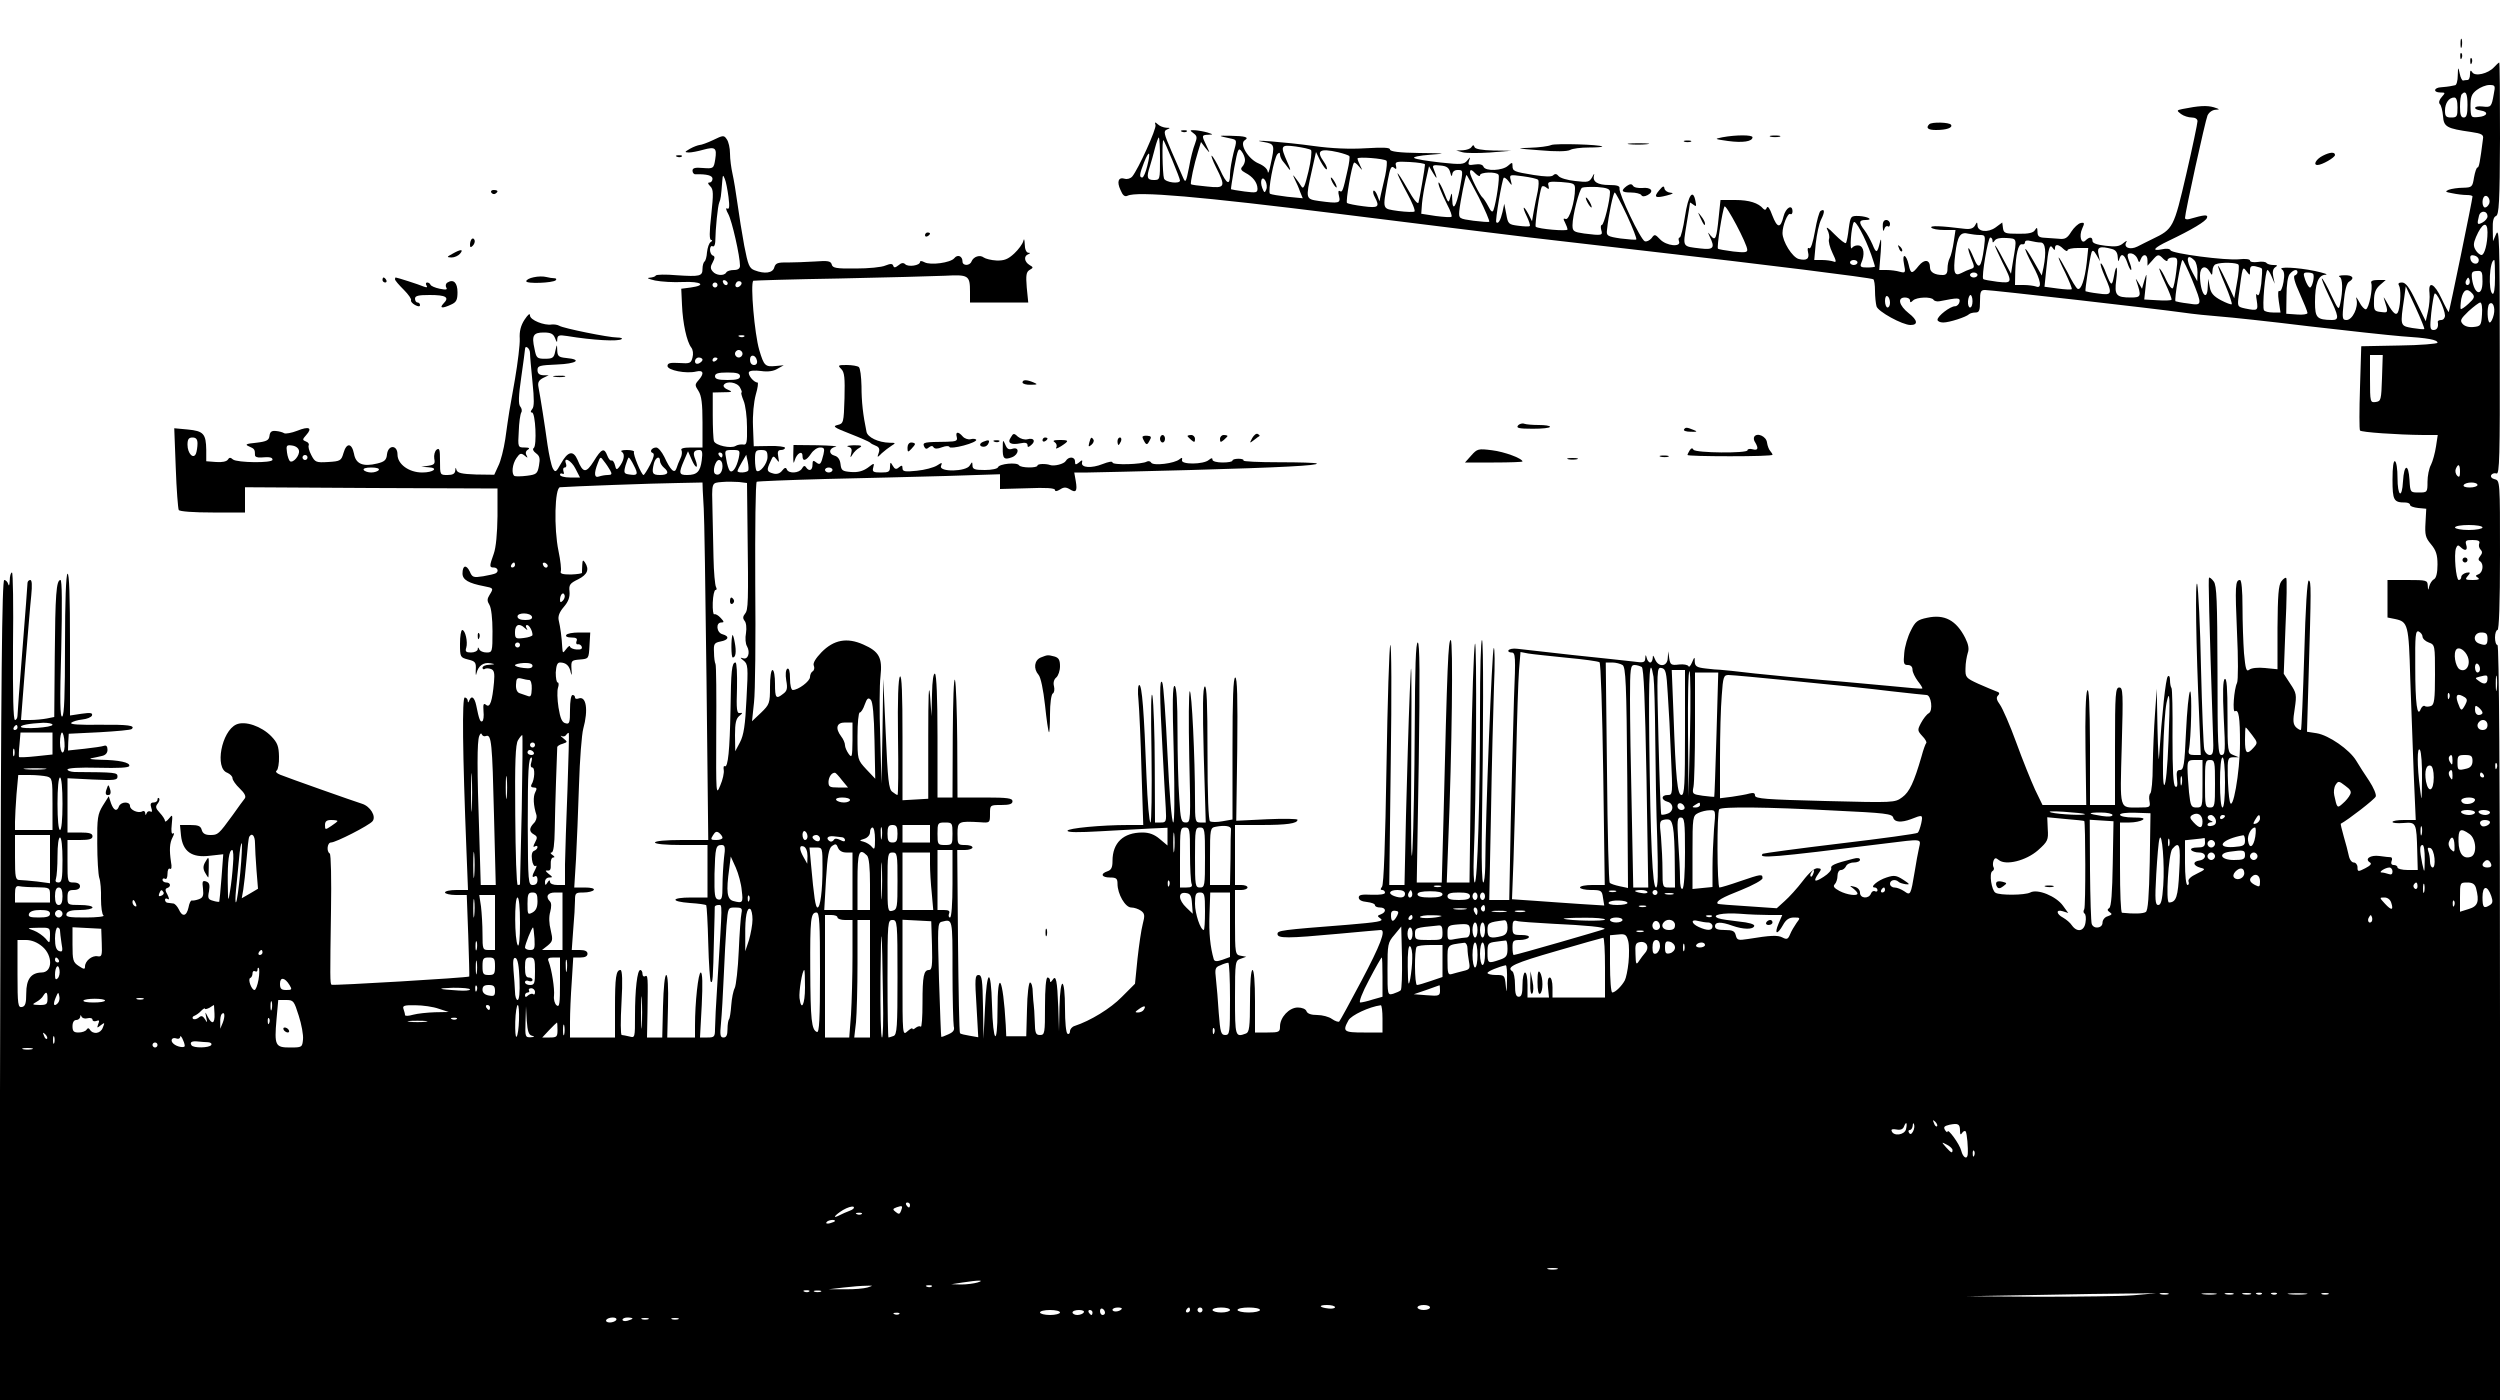 <?xml version="1.0" standalone="no"?>
<!DOCTYPE svg PUBLIC "-//W3C//DTD SVG 20010904//EN"
 "http://www.w3.org/TR/2001/REC-SVG-20010904/DTD/svg10.dtd">
<svg version="1.0" xmlns="http://www.w3.org/2000/svg"
 width="1000pt" height="560pt" viewBox="0 0 1000 560"
 preserveAspectRatio="xMidYMid meet">

<g transform="translate(0,560) scale(0.1,-0.1)"
fill="#000000" stroke="none">
<path d="M9842 5425 c0 -16 2 -22 5 -12 2 9 2 23 0 30 -3 6 -5 -1 -5 -18z"/>
<path d="M9841 5374 c0 -11 3 -14 6 -6 3 7 2 16 -1 19 -3 4 -6 -2 -5 -13z"/>
<path d="M9881 5354 c0 -11 3 -14 6 -6 3 7 2 16 -1 19 -3 4 -6 -2 -5 -13z"/>
<path d="M9976 5331 c-24 -26 -76 -38 -87 -20 -6 10 -9 8 -9 -8 0 -13 -4 -23
-10 -23 -5 0 -13 -1 -17 -2 -4 -2 -11 11 -14 27 -6 29 -7 29 -8 -7 0 -21 -5
-39 -11 -39 -5 -1 -14 -3 -20 -4 -5 -1 -21 -3 -35 -4 -30 -1 -34 -21 -3 -21
20 0 20 -1 5 -18 -10 -11 -13 -22 -8 -28 6 -5 11 -27 13 -48 3 -44 15 -50 113
-64 42 -6 50 -11 47 -27 -12 -94 -16 -115 -22 -115 -4 0 -10 -18 -14 -40 -6
-38 -8 -40 -44 -41 -20 0 -46 -4 -57 -8 -16 -7 -14 -9 14 -14 19 -4 44 -7 57
-7 13 0 24 -2 24 -6 0 -11 -92 -459 -95 -462 -1 -2 -14 22 -28 52 -29 63 -55
75 -49 24 2 -18 -1 -51 -6 -73 l-9 -40 -38 78 c-27 57 -42 77 -57 77 -13 0
-17 -4 -12 -12 8 -13 7 -70 -2 -101 -7 -23 -20 -14 -45 31 -11 20 -17 28 -13
17 18 -56 18 -57 -12 -53 -27 3 -29 6 -28 45 0 32 7 48 24 63 l23 20 -31 0
c-21 0 -30 -4 -27 -12 7 -20 -9 -101 -21 -105 -5 -2 -18 11 -27 29 -11 20 -15
24 -11 10 8 -31 -16 -82 -40 -82 -17 0 -18 6 -11 73 4 45 12 75 21 80 24 14
15 27 -18 26 -18 0 -27 -3 -20 -6 13 -5 14 -56 3 -107 -6 -28 -7 -27 -36 33
-16 35 -33 65 -37 67 -4 3 8 -28 27 -68 41 -85 43 -98 13 -98 -60 1 -68 8 -68
71 0 75 13 109 42 110 13 1 -6 7 -42 15 -73 15 -152 18 -132 6 9 -6 11 -21 6
-50 -4 -23 -11 -39 -16 -36 -6 4 -7 -12 -3 -40 l7 -46 -30 0 c-17 0 -33 4 -36
9 -8 12 5 161 14 161 3 0 11 -12 17 -27 l12 -28 -6 29 c-4 18 -1 31 8 37 11 7
9 9 -8 9 -12 0 -24 4 -27 8 -3 5 -19 7 -36 4 -16 -2 -30 0 -30 6 0 5 -18 8
-42 5 -54 -6 -272 23 -276 36 -2 6 -17 8 -33 4 -45 -9 -35 5 24 33 96 46 151
79 155 93 5 14 -11 12 -70 -5 -10 -3 -18 -1 -18 4 0 21 81 389 90 410 6 13 19
22 32 23 19 1 18 2 -7 10 -28 8 -60 6 -125 -7 -24 -5 -24 -6 -6 -20 11 -8 30
-14 43 -14 14 0 23 -6 23 -15 0 -8 -20 -104 -45 -212 -50 -215 -52 -219 -135
-259 -19 -9 -46 -23 -60 -30 -30 -15 -57 -4 -45 17 5 8 0 6 -11 -3 -16 -14
-31 -16 -72 -11 -34 4 -52 10 -52 19 0 17 -12 18 -28 2 -17 -17 -27 18 -13 48
10 22 9 25 -6 22 -10 -2 -27 -18 -38 -35 -16 -26 -25 -31 -50 -28 -16 1 -42 3
-57 4 -22 1 -28 6 -28 24 -1 18 -2 19 -10 7 -6 -11 -25 -16 -67 -15 -52 0 -58
2 -61 22 l-3 23 -27 -20 c-31 -22 -72 -17 -72 9 -1 14 -2 14 -10 -1 -7 -12
-20 -16 -43 -13 -96 12 -137 13 -132 5 4 -6 27 -10 52 -10 l45 0 -7 -47 c-4
-27 -11 -56 -16 -65 -5 -9 -9 -28 -9 -42 0 -19 -5 -26 -19 -26 -32 0 -51 11
-51 30 0 32 -22 35 -45 7 -27 -34 -32 -34 -40 3 -10 45 -28 49 -19 4 7 -35 6
-37 -17 -31 -13 4 -37 7 -53 7 l-29 0 6 73 c3 45 2 60 -3 39 -11 -46 -15 -47
-30 -10 -8 18 -22 44 -32 57 -24 31 -23 41 4 41 34 0 10 14 -26 16 -33 1 -34
0 -41 -50 -3 -27 -8 -53 -11 -58 -3 -4 -23 12 -46 35 -25 26 -36 33 -29 19 7
-13 10 -30 7 -38 -3 -9 3 -33 14 -56 16 -33 16 -39 4 -34 -9 3 -29 6 -46 6
l-31 0 6 66 c4 36 13 80 22 97 15 30 14 44 -3 33 -5 -3 -15 -39 -22 -80 -8
-46 -17 -73 -23 -69 -6 4 -8 -2 -5 -15 7 -27 -5 -36 -37 -28 -26 7 -65 70 -65
104 0 30 21 82 31 76 5 -3 9 2 9 10 0 31 -27 16 -36 -20 -12 -49 -25 -47 -45
5 -10 28 -18 39 -22 30 -3 -9 -8 -10 -14 -4 -19 23 -56 35 -112 35 l-59 0 -7
-67 c-9 -89 -13 -98 -32 -76 -13 17 -13 16 -4 -4 22 -44 15 -53 -36 -47 -75 9
-72 3 -57 96 8 46 14 85 14 87 0 2 6 -2 14 -8 11 -9 12 -6 8 14 -10 52 -29 25
-42 -60 -7 -47 -17 -85 -21 -85 -5 0 -6 -7 -3 -15 10 -25 -51 -19 -76 8 -20
21 -22 21 -34 4 -8 -9 -20 -15 -27 -12 -17 7 -105 192 -101 211 2 10 -9 14
-41 14 -47 0 -68 13 -61 39 3 9 -1 6 -7 -7 -12 -21 -17 -22 -68 -16 -31 3 -61
12 -67 20 -7 9 -14 10 -21 3 -7 -7 -32 -6 -78 1 -79 13 -85 15 -85 37 0 15 -2
14 -18 0 -22 -20 -90 -23 -98 -4 -3 9 -16 12 -35 9 -25 -4 -28 -2 -23 14 6 18
6 18 -7 2 -13 -16 -24 -17 -107 -8 -52 6 -99 13 -105 18 -7 4 22 10 63 13 69
5 65 6 -42 7 -81 1 -118 6 -118 14 0 8 -27 9 -97 5 -64 -4 -136 -1 -208 9
-115 16 -275 28 -200 16 44 -8 45 -10 27 -92 -5 -25 -10 -37 -11 -27 -1 11
-15 24 -36 33 -42 17 -79 79 -56 93 19 12 3 17 -59 18 -51 1 -50 0 7 -12 21
-5 21 -6 7 -57 -7 -29 -14 -68 -14 -85 0 -47 -13 -41 -40 18 -13 28 -28 53
-33 56 -4 3 3 -18 17 -46 40 -79 37 -85 -36 -77 -34 3 -63 7 -64 9 -4 4 13 83
28 130 l12 39 18 -24 c19 -23 19 -23 4 9 -20 41 -20 43 7 44 21 1 21 1 -3 9
-14 4 -36 8 -49 9 -23 1 -23 0 -7 -12 15 -11 15 -17 6 -42 -7 -17 -18 -59 -24
-95 -12 -60 -14 -63 -24 -40 -6 14 -27 61 -46 105 -31 72 -33 81 -18 87 14 6
14 7 -3 7 -12 1 -27 7 -34 14 -11 10 -13 9 -9 -3 5 -14 -69 -177 -93 -206 -7
-8 -20 -12 -30 -9 -25 8 -33 -11 -17 -45 9 -22 17 -28 28 -23 38 19 288 -3
850 -73 327 -41 669 -83 760 -94 91 -11 305 -35 475 -55 464 -53 889 -106 898
-112 4 -2 7 -23 7 -46 0 -23 3 -51 6 -62 5 -21 104 -75 136 -75 31 0 29 19 -7
47 -39 31 -47 63 -15 63 11 0 20 -5 20 -12 0 -9 3 -9 12 0 14 14 74 16 82 3 3
-5 14 -8 24 -6 76 15 83 15 80 -3 -2 -9 -10 -17 -18 -17 -19 0 -70 -39 -70
-54 0 -6 10 -11 23 -11 24 0 92 22 103 33 4 4 16 7 26 7 15 0 18 8 18 45 0 39
3 45 20 45 27 0 693 -76 790 -90 41 -6 109 -13 150 -16 41 -3 201 -20 355 -39
154 -18 321 -36 370 -40 108 -7 145 -14 145 -26 0 -4 -69 -10 -152 -11 l-153
-3 -5 -165 c-3 -91 -3 -168 0 -172 5 -7 149 -17 253 -18 l58 0 -7 -46 c-4 -26
-13 -59 -20 -73 -8 -14 -14 -45 -14 -68 0 -42 -1 -43 -34 -43 -35 0 -35 0 -38
50 -4 68 -22 64 -26 -5 -4 -73 -22 -61 -22 15 0 32 -4 62 -10 65 -6 4 -10 -23
-10 -73 0 -84 5 -92 51 -92 10 0 19 -4 19 -9 0 -6 15 -11 33 -13 l32 -3 -3
-56 c-3 -48 0 -60 22 -86 20 -24 26 -42 26 -81 0 -33 -5 -54 -14 -59 -8 -4
-16 -17 -19 -28 -4 -18 -5 -18 -6 3 -1 21 -5 22 -81 22 l-80 0 0 -75 0 -75 30
-6 c52 -11 55 -21 61 -238 4 -111 10 -283 14 -384 l8 -182 -47 0 c-25 0 -46
-3 -46 -8 0 -4 20 -6 44 -4 51 4 52 2 55 -115 l2 -73 -40 0 c-23 0 -41 5 -41
10 0 6 -7 10 -15 10 -9 0 -12 6 -9 15 4 8 2 15 -2 16 -5 0 -26 2 -46 5 -37 5
-61 -12 -38 -26 8 -5 2 -12 -19 -23 -29 -15 -31 -14 -31 4 0 10 -7 19 -15 19
-8 0 -17 12 -20 28 -3 15 -12 49 -20 76 -8 28 -13 50 -12 51 30 16 136 98 140
109 3 8 -9 36 -26 62 -18 26 -41 63 -52 81 -27 45 -110 102 -158 110 l-39 6 6
206 c11 372 11 396 1 399 -6 1 -13 -106 -18 -295 -5 -164 -11 -300 -13 -302
-2 -3 -11 2 -20 10 -12 13 -13 26 -5 75 8 55 7 62 -18 99 l-26 40 7 189 c5
104 6 192 3 194 -3 3 -12 -3 -20 -14 -11 -15 -14 -55 -15 -185 l0 -166 -50 5
c-29 3 -55 0 -63 -7 -12 -9 -15 3 -21 66 -3 42 -6 125 -6 185 0 67 -4 108 -10
108 -19 0 -20 -23 -12 -210 5 -102 5 -193 0 -202 -12 -24 -19 -120 -8 -113 15
9 20 -25 20 -128 0 -116 -30 -284 -41 -232 -4 17 -7 63 -8 103 -1 68 0 72 22
73 l22 0 -22 9 c-22 9 -23 13 -23 160 0 107 -3 149 -11 144 -7 -4 -9 -51 -4
-155 7 -134 6 -149 -9 -149 -14 0 -16 32 -16 338 -1 279 -3 340 -15 356 -8 11
-17 18 -19 15 -3 -3 0 -146 16 -627 3 -70 1 -82 -13 -82 -9 0 -19 10 -22 23
-3 12 -9 158 -13 325 -3 167 -11 317 -15 335 -9 32 -5 -256 8 -535 l6 -148
-26 0 c-19 0 -24 4 -22 18 10 47 14 245 5 236 -5 -5 -12 -78 -16 -162 -6 -132
-9 -152 -24 -152 -13 0 -15 -8 -12 -36 3 -26 1 -35 -7 -30 -8 6 -11 63 -11
198 1 104 -1 192 -4 196 -3 3 -6 17 -6 31 0 15 -4 21 -9 15 -8 -8 -23 -147
-35 -324 -1 -25 -4 27 -6 115 l-3 160 -7 -100 c-4 -55 -8 -148 -9 -207 0 -59
-5 -109 -10 -112 -4 -3 -6 -17 -3 -31 4 -24 2 -25 -41 -25 -82 0 -77 -17 -70
246 6 214 5 234 -10 234 -15 0 -17 -23 -17 -235 l0 -235 -50 0 -50 0 0 238
c-1 164 -4 232 -11 220 -6 -11 -9 -103 -7 -238 l3 -220 -88 0 -87 0 -30 62
c-16 35 -50 119 -75 188 -25 69 -55 137 -65 151 -14 19 -16 29 -8 37 8 8 6 13
-8 17 -10 4 -42 17 -71 30 -50 23 -52 26 -51 62 0 21 5 48 9 61 6 16 3 34 -10
60 -36 71 -83 96 -152 81 -39 -8 -48 -15 -66 -52 -12 -23 -24 -63 -26 -89 -4
-42 -2 -48 14 -48 12 0 19 -7 19 -19 0 -10 10 -30 21 -45 12 -15 20 -28 18
-30 -2 -2 -60 3 -129 10 -69 6 -190 18 -270 24 -80 7 -201 19 -270 26 -69 8
-132 15 -140 15 -8 0 -34 2 -57 5 -36 4 -43 9 -44 27 0 21 -1 21 -11 -3 -6
-14 -12 -20 -14 -15 -3 6 -20 9 -38 7 -31 -4 -35 -1 -39 24 l-4 29 -2 -27 c-1
-35 -37 -39 -51 -5 -7 17 -9 18 -9 5 -1 -10 -5 -18 -10 -18 -5 0 -12 8 -14 18
-4 15 -5 15 -6 -2 -1 -16 -7 -18 -48 -12 -27 3 -136 15 -243 26 -107 12 -207
23 -222 25 -16 2 -30 -1 -34 -6 -3 -5 3 -9 12 -9 16 0 17 -14 10 -182 -3 -101
-9 -324 -13 -496 l-6 -312 -40 0 -40 0 7 348 c3 191 9 419 12 507 4 88 3 157
-1 153 -7 -6 -33 -670 -34 -875 -1 -35 -4 -63 -8 -63 -5 0 -7 75 -6 167 7 464
7 803 1 803 -5 0 -8 -127 -8 -282 0 -347 -10 -688 -21 -688 -4 0 -6 46 -4 102
10 222 13 872 5 853 -5 -11 -12 -230 -16 -487 l-6 -468 -46 0 -45 0 6 163 c15
365 20 807 10 807 -10 0 -14 -93 -29 -713 l-7 -257 -50 0 -50 0 8 480 c5 348
4 480 -4 480 -8 0 -11 -100 -12 -342 -1 -189 -5 -406 -9 -483 -5 -90 -7 37 -5
350 2 398 1 450 -6 275 -5 -118 -11 -340 -15 -492 l-6 -278 -31 0 -30 0 6 488
c4 279 3 481 -2 472 -4 -8 -11 -226 -15 -485 -5 -307 -11 -474 -18 -482 -7 -9
-7 -13 1 -13 6 0 11 -5 11 -11 0 -6 -20 -9 -52 -8 -41 2 -53 0 -53 -11 0 -10
12 -16 33 -18 17 -2 32 -7 32 -13 0 -5 9 -9 20 -9 24 0 27 -18 4 -27 -16 -6
-16 -7 -1 -18 13 -10 -13 -14 -131 -24 -271 -21 -282 -23 -282 -37 0 -18 39
-18 245 1 88 8 163 15 168 15 22 0 -2 -61 -77 -203 -46 -87 -86 -160 -89 -163
-3 -3 -16 1 -29 10 -12 9 -39 16 -59 16 -24 0 -39 5 -43 15 -3 9 -18 15 -35
15 -34 0 -71 -39 -71 -76 0 -22 -4 -24 -50 -24 l-50 0 0 125 c0 77 -4 125 -10
125 -6 0 -10 -48 -10 -124 0 -104 -3 -125 -16 -130 -43 -16 -44 -13 -44 143 0
145 1 149 23 156 l22 8 -22 4 c-22 4 -23 8 -23 134 l0 129 25 0 c14 0 25 5 25
10 0 6 -11 10 -25 10 l-25 0 0 120 0 120 103 0 c105 0 147 6 147 21 0 4 -55 5
-122 2 l-123 -6 4 287 c2 204 0 286 -8 286 -8 0 -11 -84 -11 -284 l0 -284 -40
-7 c-21 -4 -44 -4 -50 0 -6 4 -10 101 -10 276 0 195 -3 268 -11 263 -8 -5 -9
-83 -4 -275 l8 -269 -22 0 c-20 0 -21 5 -21 93 0 166 -13 436 -21 432 -4 -3
-5 -122 -2 -265 6 -255 6 -260 -14 -260 -18 0 -21 9 -26 98 -4 53 -7 174 -7
269 0 118 -4 174 -11 179 -9 5 -10 -63 -4 -270 4 -169 3 -276 -2 -276 -6 0
-16 120 -23 273 -7 149 -16 279 -21 287 -11 20 -11 -51 1 -267 5 -98 11 -204
13 -235 3 -55 2 -58 -20 -58 l-23 0 -1 228 c0 125 -5 250 -9 277 -6 31 -7 -55
-4 -227 2 -153 0 -278 -4 -278 -5 0 -12 82 -16 183 -10 264 -18 367 -29 367
-5 0 -7 -25 -3 -62 3 -35 9 -161 12 -281 l7 -217 -60 0 c-108 0 -243 -13 -243
-23 0 -7 45 -7 133 -2 72 4 162 9 200 11 l67 3 0 -35 0 -36 -31 26 c-21 18
-42 26 -69 26 -77 0 -120 -41 -120 -114 0 -26 -5 -36 -20 -41 -30 -10 -24 -25
10 -25 25 0 30 -4 30 -25 0 -41 31 -95 55 -95 12 0 29 -6 39 -13 15 -11 16
-19 7 -53 -6 -22 -15 -85 -21 -139 l-10 -100 -53 -53 c-45 -46 -125 -95 -189
-116 -10 -3 -18 -13 -18 -21 0 -9 -5 -13 -10 -10 -6 3 -10 48 -10 100 0 128
-19 136 -22 8 l-2 -98 -3 95 c-4 109 -9 133 -23 110 -7 -10 -10 -11 -10 -2 0
6 -4 12 -10 12 -6 0 -10 -45 -10 -115 0 -108 -1 -115 -20 -115 -17 0 -20 7
-21 55 -1 30 -3 60 -4 65 -1 6 -3 28 -4 50 0 22 -5 40 -11 40 -5 0 -11 -47
-12 -107 l-3 -108 -40 0 -40 0 -2 45 c-11 192 -33 232 -33 58 0 -149 -18 -131
-22 22 -4 154 -21 146 -28 -12 l-6 -123 -2 128 c-2 108 -4 127 -18 127 -14 0
-15 -15 -8 -124 l7 -125 -34 6 c-19 3 -36 7 -39 10 -3 2 -6 169 -8 369 l-3
364 31 0 c16 0 30 5 30 10 0 6 -13 10 -30 10 -29 0 -30 2 -30 45 0 50 3 51 92
46 37 -3 38 -2 38 33 0 36 0 36 45 36 33 0 45 4 45 15 0 12 -19 15 -110 15
l-110 0 -1 223 c-1 122 -5 233 -9 247 -5 14 -8 -83 -9 -222 l-1 -248 -30 0
-30 0 0 244 c0 153 -4 247 -10 251 -6 4 -11 -26 -12 -82 l-2 -88 -6 85 c-5 54
-7 -5 -7 -165 l0 -250 -51 -3 -52 -3 0 252 c0 175 -3 250 -10 243 -7 -7 -10
-92 -8 -242 2 -128 1 -232 -2 -232 -3 0 -12 6 -21 13 -14 10 -18 48 -26 232
l-10 220 -3 -210 -4 -210 -5 185 c-4 102 -3 212 1 245 8 74 -5 99 -69 127 -65
29 -118 19 -167 -31 -23 -24 -35 -43 -31 -53 4 -9 2 -19 -4 -23 -6 -3 -11 -14
-11 -23 0 -17 -47 -52 -69 -52 -6 0 -11 19 -11 46 0 29 -4 43 -11 39 -6 -5 -8
-22 -4 -47 6 -32 3 -42 -12 -53 -29 -23 -33 -18 -33 40 0 30 -4 55 -10 55 -6
0 -10 -29 -10 -68 0 -65 -2 -70 -36 -103 l-36 -34 8 75 c5 41 7 256 5 476 -1
221 1 404 6 407 4 2 127 7 273 11 146 3 363 9 482 12 l218 7 0 -30 0 -29 110
3 c73 3 110 1 110 -7 0 -6 7 -6 20 2 15 10 24 10 39 1 25 -16 31 -8 24 33 l-6
34 54 0 c30 0 216 5 414 10 360 10 510 18 502 26 -2 3 -70 5 -151 5 -81 0
-145 3 -142 7 2 4 -7 7 -20 7 -13 0 -24 -3 -24 -7 0 -5 -18 -8 -40 -8 -23 0
-40 5 -40 11 0 8 -4 8 -15 -1 -21 -18 -111 -19 -107 -1 2 11 0 12 -10 4 -20
-17 -104 -27 -113 -14 -3 6 -11 8 -17 5 -19 -12 -138 -15 -138 -4 0 6 -16 3
-39 -6 -45 -18 -87 -15 -83 5 3 12 0 12 -12 1 -13 -10 -16 -10 -16 4 0 20 -26
21 -37 2 -7 -12 -47 -22 -63 -16 -17 6 -50 5 -50 -2 0 -11 -67 -10 -74 1 -8
13 -79 6 -84 -8 -2 -6 -25 -11 -53 -11 -40 0 -49 3 -49 18 -1 16 -1 16 -11 0
-14 -25 -124 -27 -115 -2 6 15 4 15 -16 2 -13 -8 -49 -18 -81 -21 -47 -5 -57
-3 -57 10 0 12 -3 13 -14 4 -11 -10 -17 -8 -25 6 -9 16 -10 16 -11 -4 0 -20
-5 -23 -36 -23 -31 0 -36 3 -31 20 5 19 4 19 -22 -1 -20 -14 -40 -19 -67 -17
-35 3 -39 6 -42 32 -2 18 -11 30 -23 33 -26 7 -24 31 4 36 12 2 -21 5 -73 6
l-96 1 -1 -42 c0 -31 1 -36 6 -19 8 28 31 41 31 17 0 -24 15 -19 34 9 9 14 25
25 36 25 17 0 19 -4 14 -27 -10 -41 -14 -45 -30 -32 -11 9 -14 7 -14 -10 0
-23 -14 -28 -26 -10 -5 8 -10 6 -16 -5 -11 -19 -54 -22 -61 -3 -3 8 -9 7 -18
-5 -9 -12 -22 -16 -36 -12 -26 7 -28 13 -11 48 10 24 12 24 24 9 11 -15 11
-14 7 10 -4 20 -1 27 11 27 9 0 16 4 16 9 0 4 -28 8 -62 7 l-63 -1 -3 79 c-2
47 3 97 11 127 8 27 11 49 7 49 -15 0 -40 31 -34 42 4 6 24 7 48 4 27 -4 50
-1 66 9 l25 14 -32 -3 c-42 -4 -47 0 -66 64 -19 65 -36 264 -24 277 2 1 156 6
343 9 186 4 377 9 423 11 95 5 101 2 101 -64 l0 -43 116 0 117 0 -6 60 c-4 49
-2 62 11 70 16 9 16 11 0 20 -21 13 -24 36 -5 43 9 4 9 6 0 6 -8 1 -14 15 -14
34 -1 21 -3 25 -6 12 -3 -11 -19 -33 -36 -49 -25 -23 -40 -29 -71 -28 -21 1
-44 7 -51 12 -15 12 -41 4 -49 -16 -7 -18 -36 -18 -36 0 0 22 -20 30 -33 13
-15 -18 -95 -29 -119 -16 -11 6 -18 6 -18 1 0 -14 -47 -21 -59 -9 -7 7 -16 6
-27 -4 -13 -10 -18 -11 -21 -2 -3 9 -11 9 -31 1 -15 -7 -68 -12 -119 -12 -78
-1 -93 2 -96 16 -4 14 -15 16 -68 12 -35 -2 -85 -4 -110 -4 -39 1 -47 -3 -52
-20 -6 -22 -38 -27 -79 -11 -21 8 -26 21 -41 98 -9 48 -21 124 -27 168 -6 44
-15 98 -20 120 -5 22 -10 58 -10 81 0 22 -6 48 -13 57 -11 17 -15 16 -54 -3
-23 -11 -48 -20 -55 -20 -7 -1 -24 -7 -38 -15 -22 -13 -23 -14 -5 -15 11 0 37
5 58 11 48 13 55 8 48 -38 -6 -37 -7 -38 -49 -35 -32 3 -42 0 -42 -11 0 -8 6
-15 12 -14 46 1 68 -5 68 -18 0 -8 -5 -15 -12 -15 -8 0 -7 -5 3 -15 13 -13 13
-29 4 -115 -8 -70 -8 -100 0 -100 5 0 5 -4 -2 -8 -7 -4 -13 -23 -15 -41 -1
-18 -6 -35 -10 -37 -4 -3 -8 -16 -8 -29 0 -30 -10 -32 -103 -26 -44 4 -81 3
-84 -1 -2 -5 -14 -8 -26 -9 -12 -1 -2 -5 23 -11 25 -5 75 -8 112 -6 73 3 96
-13 31 -22 l-38 -5 3 -65 c3 -73 19 -147 37 -170 7 -9 9 -26 5 -40 -6 -23 -10
-25 -53 -22 -36 2 -47 0 -47 -12 0 -17 75 -32 115 -22 29 7 33 -8 9 -35 -15
-17 -15 -20 0 -43 12 -19 16 -50 16 -126 l0 -100 -46 0 c-30 0 -43 -4 -38 -11
3 -6 2 -21 -4 -32 -6 -12 -13 -30 -16 -40 -8 -24 -24 -8 -49 46 -10 20 -24 37
-32 37 -18 0 -29 -17 -14 -22 8 -3 4 -18 -10 -46 -12 -23 -24 -42 -27 -42 -8
0 -43 84 -38 92 3 4 -10 8 -28 8 -21 0 -28 -3 -20 -8 13 -9 8 -35 -12 -61 -9
-11 -12 -10 -16 8 -3 12 -9 21 -14 19 -5 -2 -12 7 -17 20 -12 32 -23 28 -54
-23 -31 -49 -43 -48 -65 6 -17 39 -39 34 -66 -15 -20 -36 -23 -37 -33 -19 -6
12 -15 54 -21 94 -11 80 -28 188 -36 230 -4 19 1 28 18 37 l23 11 -22 0 c-16
1 -23 7 -23 21 0 17 8 19 78 22 78 3 103 20 37 26 -30 3 -35 7 -36 30 -1 27
-1 27 -8 -3 -5 -26 -10 -30 -41 -30 -32 0 -35 3 -42 40 -12 53 -5 65 37 65 28
0 38 -5 45 -22 7 -19 9 -20 9 -5 1 16 7 18 39 13 103 -17 208 -23 219 -12 4 3
-5 6 -19 6 -33 0 -216 37 -231 47 -7 4 -20 6 -30 5 -30 -5 -87 18 -87 36 0 11
-8 4 -22 -17 -15 -23 -21 -47 -19 -76 1 -23 -8 -96 -19 -161 -23 -128 -24
-133 -39 -241 -6 -39 -18 -88 -28 -107 l-16 -35 -73 1 c-57 2 -74 6 -78 18 -3
12 -4 11 -5 -2 -1 -13 -10 -18 -31 -18 -30 0 -30 0 -30 56 0 46 -2 54 -14 45
-7 -6 -11 -22 -9 -35 4 -21 1 -25 -23 -29 l-29 -4 28 -2 c43 -2 22 -21 -24
-21 -53 0 -99 33 -99 72 0 39 -37 40 -42 1 -2 -23 -10 -30 -39 -37 -57 -14
-86 -2 -93 39 -9 44 -30 45 -42 3 -9 -31 -13 -33 -61 -36 -49 -3 -53 -1 -68
28 -9 17 -13 34 -10 39 2 5 -2 12 -11 15 -15 6 -15 8 1 26 26 29 11 36 -36 17
-23 -9 -47 -13 -52 -10 -6 4 -21 8 -33 9 -17 2 -24 -3 -26 -19 -2 -18 -11 -23
-53 -28 -42 -4 -47 -7 -28 -15 21 -9 23 -12 23 -35 0 -6 10 -10 23 -9 35 3 47
1 47 -9 0 -14 -141 -12 -158 1 -10 9 -15 9 -21 -1 -5 -7 -23 -11 -47 -9 l-39
3 0 45 c-1 65 -11 76 -74 82 l-54 5 6 -158 c3 -88 9 -163 12 -169 4 -6 60 -10
136 -10 l129 0 0 50 0 51 505 -3 505 -2 0 -110 c-1 -70 -6 -126 -15 -151 -18
-50 -18 -55 0 -55 16 0 21 -16 8 -23 -5 -3 -27 -8 -50 -12 -39 -6 -44 -5 -54
19 -14 29 -29 25 -29 -8 0 -25 24 -39 87 -51 37 -7 38 -8 21 -35 -10 -16 -10
-24 0 -40 7 -12 12 -54 12 -105 0 -83 -1 -85 -24 -85 -13 0 -27 6 -29 13 -4 9
-6 9 -6 0 -1 -7 -13 -13 -27 -13 -20 0 -24 4 -19 19 7 23 -4 71 -16 71 -5 0
-9 -25 -9 -55 0 -53 1 -55 32 -63 30 -7 33 -12 31 -43 -1 -19 1 -24 3 -12 7
30 28 45 56 40 20 -4 20 -4 -4 -6 -16 0 -28 -6 -28 -12 0 -5 4 -8 9 -5 5 4 16
3 25 0 13 -5 15 -17 12 -53 -7 -76 -16 -103 -31 -91 -11 9 -13 4 -11 -25 2
-19 0 -38 -5 -40 -8 -5 -13 8 -24 63 -7 33 -19 42 -28 20 -4 -10 -6 -10 -6 0
-1 6 -6 12 -12 12 -11 0 -9 -216 7 -618 l6 -152 -46 0 c-25 0 -46 -4 -46 -10
0 -5 20 -10 44 -10 l43 0 6 -162 c3 -90 5 -164 4 -164 -6 -5 -547 -37 -551
-33 -6 6 -6 27 -2 297 2 122 0 225 -5 228 -14 8 -10 44 5 44 19 0 152 68 166
85 16 19 -9 60 -42 70 -32 10 -298 104 -327 116 -15 6 -21 13 -14 17 5 4 10
29 9 56 -1 41 -6 55 -31 81 -39 40 -105 63 -140 47 -59 -27 -87 -175 -36 -193
11 -5 21 -14 21 -22 0 -7 13 -26 29 -41 20 -19 26 -32 20 -40 -5 -6 -27 -36
-48 -66 -57 -78 -59 -80 -90 -80 -20 0 -30 6 -34 20 -4 16 -14 20 -46 20 l-41
0 4 -42 c7 -64 43 -90 115 -81 l54 6 -7 -94 c-4 -51 -8 -94 -9 -96 -2 -1 -13
0 -25 4 -19 5 -22 10 -16 38 4 25 2 34 -11 39 -15 5 -17 1 -13 -29 3 -28 0
-36 -17 -42 -11 -4 -23 -6 -28 -5 -4 1 -10 -11 -13 -28 -8 -36 -25 -39 -39 -7
-6 12 -16 23 -22 23 -7 1 -17 2 -23 3 -5 0 -10 6 -10 12 0 5 5 7 11 3 7 -4 6
2 -1 17 -10 17 -10 24 -1 27 16 5 14 22 -4 22 -8 0 -15 5 -15 11 0 5 5 7 10 4
6 -4 10 5 10 20 0 15 4 23 10 20 6 -4 8 7 4 27 -7 48 -6 76 7 100 6 12 7 18 1
14 -6 -4 -8 9 -5 36 4 40 3 42 -11 24 -9 -11 -16 -15 -16 -10 0 6 -9 20 -21
33 -17 18 -18 25 -8 37 6 8 9 17 5 21 -3 3 -6 1 -6 -5 0 -7 -7 -12 -16 -12
-11 0 -14 -6 -9 -21 5 -14 3 -19 -3 -15 -6 3 -13 0 -15 -6 -4 -10 -6 -10 -6 0
-1 7 -6 10 -11 7 -16 -10 -50 5 -50 21 0 19 -36 18 -44 -1 -8 -23 -21 -18 -32
12 l-9 28 -24 -38 c-20 -33 -23 -49 -22 -151 0 -62 4 -124 8 -137 5 -13 8 -51
7 -84 0 -33 4 -63 10 -67 6 -4 -26 -8 -71 -8 -69 0 -81 2 -77 15 4 11 21 15
55 15 27 0 49 5 49 10 0 6 -22 10 -50 10 -49 0 -50 1 -50 30 0 25 4 30 25 30
16 0 25 6 25 15 0 9 -9 15 -25 15 -25 0 -25 1 -25 85 l0 85 50 0 c38 0 50 4
50 15 0 11 -12 15 -50 15 l-50 0 0 108 0 109 100 -5 c88 -4 100 -3 100 12 0
16 -7 17 -172 18 -16 1 -28 5 -28 10 0 6 49 9 122 7 81 -2 123 0 125 7 5 14
-41 24 -116 25 -31 1 -47 3 -36 6 11 2 30 6 42 9 15 3 23 12 23 25 0 13 -5 19
-13 16 -8 -3 -43 -8 -79 -12 l-66 -7 1 33 2 34 123 6 c68 4 126 9 129 13 15
14 -13 18 -129 17 -80 -1 -120 1 -113 8 6 5 25 11 44 13 19 2 36 9 39 16 3 11
-6 12 -42 7 l-46 -7 0 286 c0 189 -3 285 -10 281 -6 -4 -10 -110 -10 -285 0
-198 -3 -281 -11 -286 -9 -5 -10 63 -4 270 4 179 3 276 -3 276 -17 0 -21 -58
-23 -307 l-2 -241 -30 -6 c-16 -3 -46 -6 -66 -6 l-37 0 17 218 c10 119 20 245
24 280 4 42 3 62 -4 62 -6 0 -11 -6 -11 -12 0 -7 -9 -125 -20 -263 -11 -137
-20 -258 -20 -267 0 -10 -5 -18 -10 -18 -7 0 -9 100 -8 295 2 162 0 295 -4
295 -5 0 -9 -15 -9 -32 -1 -18 -3 -25 -6 -15 -2 9 -10 17 -16 17 -9 0 -13
-391 -16 -1640 l-4 -1640 5002 0 5001 0 0 1510 c0 993 -4 1510 -10 1510 -6 0
-10 14 -10 30 0 17 5 30 10 30 6 0 10 106 10 299 0 295 0 299 -21 304 -12 3
-18 10 -14 17 4 6 13 9 21 6 12 -5 14 68 13 492 0 427 -2 493 -14 467 l-13
-30 -1 48 c-1 33 3 49 13 53 12 5 15 56 16 310 0 167 -1 304 -3 304 -2 0 -12
-9 -21 -19z m-1 -108 c-9 -51 -11 -53 -45 -49 -35 4 -41 -11 -7 -16 33 -5 27
-23 -9 -26 -30 -3 -31 -2 -32 42 0 38 4 50 25 66 14 11 37 20 50 20 24 0 25
-2 18 -37z m-105 -43 c0 -38 -4 -50 -15 -50 -11 0 -15 11 -15 43 0 24 3 47 7
50 16 17 23 3 23 -43z m-40 -10 c0 -36 -2 -40 -25 -40 -21 0 -25 5 -25 28 0
30 16 52 37 52 9 0 13 -14 13 -40z m-5190 -205 c0 -84 0 -85 -25 -85 -27 0
-30 11 -15 56 5 16 14 48 20 72 6 23 13 42 15 42 3 0 5 -38 5 -85z m49 -5 c17
-41 31 -78 31 -82 0 -15 -58 -8 -64 8 -6 17 -9 160 -2 153 2 -2 18 -38 35 -79z
m555 40 c4 -5 0 -43 -10 -85 -15 -62 -20 -74 -29 -60 -5 9 -16 24 -23 33 -11
15 -12 14 -3 -5 6 -12 16 -34 21 -49 l11 -27 -62 6 c-33 4 -64 9 -69 12 -10 6
16 145 30 159 7 7 10 6 10 -2 0 -7 5 -18 10 -25 6 -7 17 -21 25 -32 9 -11 7
-1 -5 25 -30 68 -28 72 33 64 28 -4 56 -10 61 -14z m-264 -40 c0 -9 -5 -21
-11 -27 -8 -8 -5 -15 12 -24 31 -16 48 -39 49 -63 0 -17 -5 -18 -52 -12 -29 4
-53 8 -54 9 -1 1 5 40 13 86 14 76 17 82 29 66 8 -10 14 -26 14 -35z m373 31
c21 -5 41 -12 44 -15 3 -3 0 -29 -7 -58 -18 -82 -21 -89 -31 -82 -6 3 -7 -4
-3 -20 7 -29 1 -31 -80 -20 -54 8 -54 8 -29 120 l17 76 18 -37 c11 -20 22 -35
25 -32 3 3 -2 16 -11 29 -33 46 -18 56 57 39z m-764 -55 c-6 -25 -15 -46 -20
-46 -13 0 -11 14 7 60 21 53 28 45 13 -14z m957 21 c3 -3 1 -30 -5 -59 -7 -29
-15 -64 -18 -78 l-5 -25 -9 24 c-5 13 -12 21 -15 18 -3 -3 -1 -14 5 -25 21
-40 15 -45 -46 -37 -32 4 -61 10 -65 13 -6 6 19 152 28 161 2 3 11 -4 20 -15
15 -18 15 -18 5 3 -6 12 -11 25 -11 29 0 8 107 0 116 -9z m154 -15 c0 -12 -22
-138 -26 -152 -3 -9 -20 12 -44 55 -22 39 -40 66 -40 61 0 -4 17 -39 37 -76
21 -38 35 -72 31 -76 -4 -3 -33 -2 -65 2 -66 10 -63 2 -42 122 9 49 14 60 24
52 10 -9 12 -7 9 7 -5 16 1 18 55 15 34 -2 61 -6 61 -10z m101 -32 c4 -16 7
-18 8 -7 1 10 9 17 21 17 23 0 23 1 9 -76 -14 -71 -29 -92 -30 -43 -1 30 -2
31 -8 9 -7 -24 -8 -23 -24 18 -9 23 -19 42 -22 42 -6 0 9 -39 35 -91 12 -22
19 -43 16 -46 -3 -3 -31 -1 -63 3 l-58 9 3 41 c2 22 9 65 16 95 l12 54 18 -30
c16 -27 16 -19 0 21 -6 13 0 15 27 12 26 -2 35 -9 40 -28z m103 -6 c9 -8 16
-11 16 -5 0 13 66 15 74 2 6 -8 -9 -110 -20 -141 -4 -11 -10 -7 -21 15 -9 17
-19 32 -23 35 -10 7 -50 87 -50 100 0 14 6 13 24 -6z m-2990 -92 c5 -39 3 -51
-5 -46 -7 4 -5 -6 4 -22 15 -27 47 -169 47 -207 0 -11 -8 -17 -24 -17 -14 0
-28 -4 -31 -10 -9 -15 -41 -12 -54 4 -10 11 -10 20 0 37 9 17 9 24 0 27 -6 2
-11 13 -11 23 0 11 5 17 10 14 6 -3 10 4 11 17 1 56 10 144 16 158 6 15 7 22
12 85 2 26 3 27 10 10 5 -11 11 -44 15 -73z m3002 -3 c25 -50 43 -93 41 -96
-3 -2 -31 0 -63 4 -58 8 -59 9 -57 38 4 39 25 145 29 145 2 0 24 -41 50 -91z
m236 72 c4 -3 3 -24 -1 -46 -5 -22 -12 -58 -16 -80 l-7 -40 -14 28 c-21 39
-27 33 -7 -8 9 -19 15 -37 12 -39 -2 -3 -23 -2 -46 1 -39 5 -41 7 -48 47 l-8
41 -7 -33 c-8 -34 -17 -49 -25 -41 -5 6 23 170 30 178 3 2 12 -4 20 -15 13
-18 14 -18 8 5 -6 23 -5 23 48 16 30 -4 57 -10 61 -14z m-1087 -39 c-6 -15 -8
-14 -16 6 -11 29 0 52 13 28 5 -10 7 -25 3 -34z m1235 3 c0 -50 -23 -126 -37
-121 -10 4 -11 1 -3 -14 5 -10 10 -23 10 -28 0 -8 -117 2 -127 11 -5 6 16 146
24 160 3 4 11 3 18 -3 11 -9 12 -7 9 7 -5 16 1 18 50 15 51 -4 56 -6 56 -27z
m140 -13 c0 -33 -24 -132 -33 -132 -4 0 -5 -9 -2 -20 7 -22 3 -23 -69 -14 -41
6 -46 9 -46 33 0 39 27 143 38 150 6 3 33 4 61 3 39 -3 51 -8 51 -20z m68 -94
c23 -50 40 -93 37 -96 -2 -2 -30 0 -62 4 -54 8 -58 11 -55 34 6 60 25 150 31
150 3 0 25 -41 49 -92z m3449 48 c-4 -9 -11 -16 -17 -16 -11 0 -14 33 -3 44
11 10 26 -11 20 -28z m-2968 -185 c1 -11 -11 -12 -56 -7 -31 4 -59 9 -61 11
-6 5 18 156 26 169 6 10 91 -150 91 -173z m2961 133 c0 -7 -9 -18 -20 -24 -21
-11 -23 -8 -14 27 6 23 34 21 34 -3z m-2465 -153 c8 -24 15 -45 15 -47 0 -2
-14 -4 -31 -4 -26 0 -30 3 -24 18 15 33 11 66 -9 70 -10 2 -23 -2 -28 -10 -11
-15 -3 85 7 103 7 11 45 -60 70 -130z m2465 90 c0 -46 -12 -91 -24 -91 -6 0
-17 9 -23 19 -10 16 -10 27 1 53 24 56 46 66 46 19z m-2031 -11 c23 0 23 -2
17 -52 -11 -80 -21 -90 -41 -40 -10 24 -19 41 -21 39 -3 -2 3 -20 11 -41 14
-34 14 -37 -2 -42 -10 -3 -26 -10 -37 -16 -29 -15 -34 1 -25 76 9 73 20 90 54
81 11 -2 31 -5 44 -5z m51 -22 c0 -10 2 -10 9 0 5 8 23 12 47 10 43 -3 42 2
26 -93 l-8 -50 -32 60 c-17 33 -31 56 -32 52 0 -4 14 -34 30 -67 41 -81 40
-84 -21 -77 -29 4 -54 8 -56 11 -8 7 19 166 28 166 5 0 9 -6 9 -12z m193 -8
c19 0 23 -38 11 -100 l-7 -32 -33 58 c-42 73 -44 60 -4 -16 34 -62 39 -96 14
-86 -9 3 -31 6 -50 6 l-34 0 1 53 c2 69 12 113 27 110 7 -2 12 2 12 8 0 7 9 9
23 5 12 -3 30 -6 40 -6z m57 -22 c0 17 15 15 34 -4 9 -8 16 -11 16 -5 0 5 19
9 41 9 l42 0 -6 -58 c-8 -69 -23 -113 -37 -105 -6 4 -24 33 -40 66 -17 32 -33
59 -35 59 -3 0 9 -27 26 -61 16 -34 28 -63 26 -66 -3 -2 -28 -1 -57 3 l-52 7
7 69 c8 85 14 105 26 86 7 -10 9 -10 9 0z m228 -4 c15 -4 22 -14 23 -33 1 -17
3 -20 6 -8 7 26 20 21 32 -13 5 -16 12 -30 15 -30 3 0 1 12 -4 26 -14 35 -13
43 7 40 9 -2 19 -11 23 -21 6 -17 7 -17 13 -2 9 24 27 21 27 -5 l0 -21 19 21
c22 26 25 27 45 6 9 -8 16 -11 16 -5 0 6 10 11 21 11 20 0 21 -3 14 -57 -4
-32 -10 -62 -14 -66 -4 -4 -16 11 -26 33 -10 23 -22 43 -27 46 -4 3 6 -23 22
-57 16 -34 28 -65 26 -68 -2 -3 -28 -4 -56 -2 l-53 3 6 57 c5 49 4 52 -5 21
l-10 -35 -15 25 c-9 16 -12 18 -7 5 20 -60 19 -65 -22 -65 -60 0 -67 9 -59 71
7 55 0 67 -9 15 -8 -42 -11 -41 -31 9 -9 26 -19 44 -22 41 -3 -2 5 -26 16 -51
32 -72 29 -77 -26 -69 -27 3 -49 8 -51 9 -3 3 17 133 24 155 4 11 9 9 20 -10
l14 -25 -6 28 c-7 29 5 34 54 21z m1467 -44 c0 -22 -29 -18 -33 3 -3 14 1 18
15 15 10 -2 18 -10 18 -18z m-1137 -2 c7 -7 12 -28 12 -47 l-1 -36 -19 35
c-28 52 -24 80 8 48z m-1348 -8 c0 -5 -7 -10 -15 -10 -8 0 -15 5 -15 10 0 6 7
10 15 10 8 0 15 -4 15 -10z m1338 -68 c42 -104 42 -105 -15 -96 -27 3 -49 8
-51 9 -6 5 21 165 28 165 3 0 20 -35 38 -78z m1212 7 c0 -44 -4 -68 -10 -64
-18 11 -12 135 7 135 2 0 3 -32 3 -71z m-1026 52 c3 -4 1 -37 -6 -71 l-11 -63
-32 69 c-42 88 -44 78 -4 -16 17 -40 28 -74 26 -77 -3 -2 -22 5 -43 16 -30 16
-41 29 -45 53 l-6 33 -2 -32 c-2 -66 -31 -25 -31 45 0 36 22 44 39 15 9 -16
10 -16 11 4 0 12 6 24 13 26 21 9 86 7 91 -2z m93 -15 c3 -2 1 -30 -2 -61 -5
-37 -10 -52 -16 -44 -5 8 -6 -2 -2 -23 6 -41 4 -42 -46 -32 -31 7 -32 7 -26
53 15 115 15 118 31 96 14 -18 14 -18 14 3 0 16 5 20 21 17 12 -3 24 -6 26 -9z
m143 -15 c0 -5 -5 -11 -11 -13 -7 -2 0 -29 20 -72 17 -38 31 -73 31 -78 0 -5
-19 -8 -42 -6 l-43 3 1 72 c0 43 5 78 13 87 15 18 31 21 31 7z m740 -37 c0
-63 -33 -54 -42 11 -3 26 0 30 19 31 21 2 23 -3 23 -42z m-2020 26 c0 -5 -7
-10 -15 -10 -8 0 -15 5 -15 10 0 6 7 10 15 10 8 0 15 -4 15 -10z m1342 5 c8
-8 -3 -55 -12 -55 -5 0 -13 14 -19 30 -9 26 -8 30 8 30 10 0 20 -2 23 -5z
m624 -42 c-10 -10 -19 5 -10 18 6 11 8 11 12 0 2 -7 1 -15 -2 -18z m-6965 4
c-1 -12 -15 -9 -19 4 -3 6 1 10 8 8 6 -3 11 -8 11 -12z m50 -10 c-13 -13 -26
-3 -16 12 3 6 11 8 17 5 6 -4 6 -10 -1 -17z m-91 3 c0 -5 -4 -10 -10 -10 -5 0
-10 5 -10 10 0 6 5 10 10 10 6 0 10 -4 10 -10z m6827 -176 c-2 -2 -23 0 -48 4
-49 9 -49 7 -32 122 l6 45 39 -84 c21 -46 37 -85 35 -87z m193 141 c10 -12 7
-19 -16 -40 -15 -14 -29 -23 -31 -21 -2 2 -1 20 2 40 8 38 24 46 45 21z m-110
-87 c0 -10 -7 -18 -15 -18 -8 0 -14 -3 -14 -7 4 -22 -3 -33 -17 -33 -14 0 -15
9 -9 68 4 37 10 71 13 77 7 11 41 -61 42 -87z m-2220 51 c0 -10 -4 -19 -10
-19 -5 0 -10 12 -10 26 0 14 4 23 10 19 6 -3 10 -15 10 -26z m330 6 c0 -14 -4
-25 -10 -25 -5 0 -9 11 -8 25 1 14 6 25 10 25 4 0 8 -11 8 -25z m2038 -52 c-3
-45 -5 -48 -34 -51 -19 -2 -36 3 -44 13 -11 13 -7 20 24 50 21 19 42 35 47 35
6 0 9 -21 7 -47z m47 -2 c-4 -17 -11 -31 -16 -31 -10 0 -12 63 -2 74 14 13 25
-13 18 -43z m-6998 -87 c-3 -3 -12 -4 -19 -1 -8 3 -5 6 6 6 11 1 17 -2 13 -5z
m-857 -66 c0 -13 5 -65 10 -117 7 -68 7 -98 -1 -107 -7 -9 -8 -14 -1 -14 14 0
20 -133 7 -142 -6 -4 -2 -13 9 -21 15 -11 17 -21 12 -49 -6 -33 -10 -36 -48
-41 -23 -3 -46 -3 -50 -1 -13 8 -9 48 8 72 13 19 18 21 32 10 13 -11 14 -11 8
1 -5 8 -3 17 5 22 10 6 6 9 -13 9 -26 0 -27 1 -23 64 1 35 6 69 10 76 4 6 2
17 -4 24 -8 9 -7 42 4 117 8 57 15 107 15 112 0 19 20 4 20 -15z m850 -3 c0
-8 -7 -15 -15 -15 -8 0 -15 7 -15 15 0 8 7 15 15 15 8 0 15 -7 15 -15z m58
-28 c2 -10 -3 -17 -12 -17 -10 0 -16 9 -16 21 0 24 23 21 28 -4z m6500 -69
c-3 -88 -4 -93 -25 -96 -22 -3 -23 -1 -23 92 l0 96 25 0 26 0 -3 -92z m-6718
73 c0 -5 -7 -11 -15 -15 -9 -3 -15 0 -15 9 0 8 7 15 15 15 8 0 15 -4 15 -9z
m60 5 c0 -3 -4 -8 -10 -11 -5 -3 -10 -1 -10 4 0 6 5 11 10 11 6 0 10 -2 10 -4z
m90 -71 c0 -11 -12 -15 -50 -15 -38 0 -50 4 -50 15 0 11 12 15 50 15 38 0 50
-4 50 -15z m0 -45 c6 -11 9 -20 6 -20 -3 0 1 -15 8 -32 8 -18 14 -66 14 -106
1 -63 -1 -73 -16 -70 -9 1 -23 -1 -30 -6 -19 -11 -79 2 -86 19 -3 8 -5 55 -5
105 l0 90 42 1 c36 0 39 2 19 10 -13 5 -20 13 -17 19 11 18 54 11 65 -10z
m-2170 -224 c0 -13 -3 -32 -6 -40 -10 -25 -34 0 -34 35 0 22 5 29 20 29 14 0
20 -7 20 -24z m406 -29 c3 -19 -23 -50 -36 -42 -4 3 -10 19 -12 35 -4 28 -2
31 20 28 15 -2 26 -10 28 -21z m1611 -38 c-6 -46 -19 -59 -59 -59 -32 0 -34 7
-12 58 l16 37 15 -34 c16 -38 29 -37 14 2 -11 27 -6 37 17 37 11 0 13 -9 9
-41z m148 9 c-9 -39 -25 -62 -36 -51 -4 4 -11 25 -14 46 -7 36 -7 37 25 37 30
0 31 -1 25 -32z m115 4 c0 -27 -32 -66 -44 -55 -3 4 -6 24 -6 45 0 34 3 38 25
38 21 0 25 -5 25 -28z m-180 8 c0 -5 -2 -10 -4 -10 -3 0 -8 5 -11 10 -3 6 -1
10 4 10 6 0 11 -4 11 -10z m-1660 -10 c0 -5 -4 -10 -10 -10 -5 0 -10 5 -10 10
0 6 5 10 10 10 6 0 10 -4 10 -10z m1763 -52 c-5 -9 -43 -11 -43 -2 0 3 8 19
18 36 l17 29 6 -28 c3 -15 4 -31 2 -35z m-552 0 c8 -14 6 -18 -10 -18 -11 0
-26 -3 -35 -6 -19 -7 -21 12 -5 53 10 27 11 28 25 8 9 -11 20 -28 25 -37z m94
21 c19 -36 16 -42 -17 -37 -22 3 -24 6 -16 36 5 17 11 32 13 32 2 0 12 -14 20
-31z m105 17 c0 -7 7 -19 15 -26 23 -19 18 -30 -15 -30 -31 0 -34 7 -24 48 7
24 24 30 24 8z m-338 -31 l18 -35 -40 0 c-22 0 -40 5 -40 11 0 5 4 7 10 4 6
-3 7 1 4 9 -3 9 -1 16 5 16 6 0 8 7 5 15 -12 31 22 13 38 -20z m588 11 c0 -26
-14 -41 -29 -32 -13 8 0 56 15 56 8 0 14 -10 14 -24z m6950 -23 c0 -20 -3 -24
-11 -16 -7 7 -9 19 -6 27 10 24 17 19 17 -11z m-8325 7 c-3 -5 -17 -10 -30
-10 -13 0 -27 5 -30 10 -4 6 8 10 30 10 22 0 34 -4 30 -10z m1815 0 c0 -5 -7
-10 -15 -10 -8 0 -15 5 -15 10 0 6 7 10 15 10 8 0 15 -4 15 -10z m-340 -228
c4 -306 3 -331 -10 -347 -9 -11 -9 -19 -2 -28 7 -7 9 -29 6 -49 -4 -20 -2 -44
4 -53 14 -25 4 -55 -16 -48 -13 4 -12 2 2 -9 18 -14 19 -25 12 -153 -5 -106
-11 -145 -26 -174 l-19 -36 -1 64 c0 49 4 67 18 78 13 10 13 13 2 11 -13 -3
-15 13 -12 100 1 57 -1 102 -6 102 -15 0 -18 -33 -20 -190 -3 -160 -10 -232
-23 -225 -4 3 -6 -4 -4 -15 2 -11 -4 -39 -14 -62 -17 -41 -17 -38 -16 218 1
142 0 263 -3 268 -3 5 -6 26 -6 47 -2 33 1 38 26 43 33 6 37 21 8 29 -24 6
-28 47 -5 47 12 0 12 3 -2 18 -10 11 -21 17 -26 15 -4 -3 -7 18 -6 46 1 28 6
51 11 51 5 0 6 5 2 12 -4 7 -9 60 -10 118 -1 58 -3 141 -4 185 -3 119 -5 113
38 117 20 2 51 1 68 0 l32 -4 2 -176z m-179 146 c1 -18 3 -51 4 -73 2 -22 7
-329 11 -682 l7 -643 -106 0 c-65 0 -107 -4 -107 -10 0 -6 42 -10 105 -10
l105 0 0 -105 0 -105 -65 0 c-82 0 -85 -16 -5 -22 33 -2 62 -6 65 -9 2 -3 6
-71 8 -152 2 -81 7 -150 10 -154 8 -7 9 6 13 177 2 63 3 118 3 123 1 4 7 7 15
7 16 0 16 18 -4 -304 -6 -88 -10 -174 -10 -193 0 -30 -3 -33 -30 -33 l-30 0 7
130 c4 85 3 130 -4 130 -10 0 -23 -120 -23 -212 l0 -48 -56 0 -55 0 3 125 c2
78 -1 125 -7 125 -6 0 -11 -50 -13 -125 l-3 -125 -30 0 -31 0 2 103 c2 138 2
149 -10 142 -5 -3 -10 1 -10 9 0 9 -4 16 -9 16 -12 0 -21 -78 -21 -183 0 -88
0 -89 -22 -83 -13 3 -27 6 -31 6 -5 0 -5 59 -1 130 5 87 3 130 -4 130 -18 0
-22 -29 -22 -151 l0 -119 -90 0 -90 0 0 63 c0 34 3 106 7 160 l6 97 29 0 c18
0 28 5 28 15 0 10 -10 15 -31 15 l-32 0 6 83 c4 45 7 97 7 115 0 30 2 32 34
32 19 0 38 5 41 10 4 6 -10 10 -36 10 l-42 0 7 113 c3 61 9 195 12 297 3 102
11 203 17 225 21 76 12 133 -19 121 -8 -3 -14 -1 -14 4 0 6 -4 10 -10 10 -6 0
-10 -26 -10 -59 0 -52 -2 -59 -18 -54 -14 3 -21 20 -28 63 -5 32 -6 68 -2 79
4 12 3 21 -1 21 -5 0 -8 18 -8 40 2 28 6 40 17 40 24 0 38 -13 43 -40 4 -15 5
-11 3 12 -2 36 -1 37 34 40 35 3 35 3 38 56 l3 52 -45 0 c-25 0 -48 -4 -51
-10 -4 -6 5 -10 20 -10 20 0 26 -4 21 -15 -3 -8 0 -14 6 -12 6 1 13 -4 15 -10
3 -9 -4 -12 -21 -11 -14 1 -26 7 -26 12 0 5 -7 1 -15 -10 -14 -18 -14 -18 -16
6 -2 41 -8 83 -14 108 -4 16 2 33 20 54 19 22 25 40 23 62 -3 27 2 33 35 49
37 19 45 39 27 67 -8 12 -10 10 -11 -10 -1 -14 -1 -28 -1 -31 1 -3 -19 -6 -44
-7 -33 0 -44 3 -41 12 3 7 -1 44 -9 82 -19 91 -15 253 6 255 33 3 381 16 473
17 l97 2 1 -32z m7099 22 c0 -5 -14 -10 -31 -10 -17 0 -28 4 -24 10 3 6 17 10
31 10 13 0 24 -4 24 -10z m20 -170 c0 -5 -25 -10 -55 -10 -30 0 -55 5 -55 10
0 6 25 10 55 10 30 0 55 -4 55 -10z m-13 -64 c-3 -7 -1 -18 5 -24 8 -8 8 -15
-1 -26 -8 -10 -9 -16 -1 -21 16 -10 12 -45 -6 -52 -13 -5 -13 -7 -2 -14 8 -6
2 -9 -21 -9 -30 0 -32 2 -20 16 12 14 11 16 -6 13 -11 -3 -20 -10 -20 -17 0
-6 -4 -12 -10 -12 -11 0 -20 103 -11 127 5 13 9 14 18 5 18 -18 30 -14 23 8
-5 17 -2 20 25 20 23 0 31 -4 27 -14z m-7857 -86 c0 -5 -5 -10 -11 -10 -5 0
-7 5 -4 10 3 6 8 10 11 10 2 0 4 -4 4 -10z m131 -3 c-1 -12 -15 -9 -19 4 -3 6
1 10 8 8 6 -3 11 -8 11 -12z m60 -140 c-8 -8 -11 -7 -11 4 0 20 13 34 18 19 3
-7 -1 -17 -7 -23z m-123 -64 c2 -9 -7 -13 -27 -13 -19 0 -31 5 -31 14 0 17 52
16 58 -1z m-29 -45 c11 -10 13 -10 7 0 -4 6 -3 12 2 12 9 0 22 -23 22 -40 0
-4 -16 -10 -35 -12 -33 -4 -35 -2 -35 24 0 30 17 37 39 16z m7591 -34 c0 -8
11 -19 25 -24 25 -9 25 -11 25 -129 0 -99 -3 -120 -16 -125 -9 -3 -20 -4 -25
0 -5 3 -12 -3 -16 -12 -14 -37 -22 21 -22 168 -1 127 1 147 14 142 8 -4 15
-13 15 -20z m260 -9 c0 -26 -7 -29 -34 -19 -27 10 -20 44 9 44 20 0 25 -5 25
-25z m-7870 -25 c0 -5 -4 -10 -10 -10 -5 0 -10 5 -10 10 0 6 5 10 10 10 6 0
10 -4 10 -10z m7791 -47 c13 -34 -8 -65 -33 -50 -17 11 -26 66 -12 80 11 11
35 -5 45 -30z m-3604 -4 c66 -6 125 -14 131 -18 5 -3 11 -188 15 -448 l6 -443
-50 0 c-27 0 -49 -4 -49 -10 0 -5 20 -10 44 -10 41 0 44 -2 48 -31 l5 -31 -96
6 c-53 4 -136 9 -185 13 l-88 6 6 156 c3 86 8 275 11 421 3 146 8 298 11 338
l6 74 31 -6 c18 -3 87 -10 154 -17z m-4137 -32 c0 -9 -11 -12 -35 -9 -19 2
-35 7 -35 11 0 4 16 8 35 9 22 1 35 -3 35 -11z m4360 3 c13 -8 16 -72 19 -451
l3 -441 -33 7 c-19 4 -37 10 -40 14 -4 3 -9 203 -11 444 l-5 437 26 0 c14 0
33 -5 41 -10z m3430 -16 c0 -8 -4 -14 -10 -14 -5 0 -10 9 -10 21 0 11 5 17 10
14 6 -3 10 -13 10 -21z m-3353 8 c8 -5 13 -130 19 -445 l7 -437 -30 0 -30 0
-6 308 c-4 169 -7 369 -7 445 0 124 2 137 18 137 9 0 22 -4 29 -8z m47 -39 c3
-21 6 -132 7 -248 1 -115 4 -297 8 -403 4 -141 3 -192 -5 -192 -14 0 -22 180
-27 593 -3 268 2 339 17 250z m57 -68 c4 -55 10 -169 13 -252 7 -150 7 -153
-13 -153 -27 0 -27 -20 -1 -27 26 -7 26 -40 -1 -48 -11 -4 -22 -5 -24 -3 -2 2
-7 135 -11 297 -7 285 -7 293 12 289 17 -3 20 -16 25 -103z m69 -155 c0 -206
-2 -250 -14 -250 -16 0 -23 63 -32 323 l-7 177 27 0 26 0 0 -250z m20 -10 l-6
-245 -2 255 c-1 139 1 250 6 245 4 -6 5 -120 2 -255z m106 3 c-4 -136 -8 -248
-9 -250 -1 -1 -22 1 -46 4 -41 6 -43 7 -37 36 3 16 6 126 6 243 l0 214 47 0
46 0 -7 -247z m3121 180 c-2 -16 -4 -5 -4 22 0 28 2 40 4 28 2 -13 2 -35 0
-50z m-2802 32 c138 -13 309 -31 380 -40 72 -8 135 -15 141 -15 19 0 27 -63 9
-73 -8 -4 -22 -22 -31 -39 -15 -28 -14 -31 5 -52 12 -12 19 -25 16 -28 -3 -3
-12 -27 -19 -54 -30 -103 -48 -142 -77 -163 -30 -22 -32 -22 -309 -15 -236 6
-280 9 -280 22 0 10 -6 12 -22 8 -13 -4 -44 -9 -70 -13 l-48 -6 0 164 c0 90 3
201 7 247 5 75 8 82 27 82 12 0 134 -11 271 -25z m2765 11 c0 -22 -13 -26 -33
-11 -18 13 -18 13 0 18 31 8 33 7 33 -7z m-7833 -6 c6 0 11 -15 10 -35 -1 -28
-4 -34 -16 -29 -9 3 -23 8 -32 11 -10 3 -16 15 -15 34 1 25 4 29 21 25 11 -3
25 -6 32 -6z m7680 -72 c-3 -8 -6 -5 -6 6 -1 11 2 17 5 13 3 -3 4 -12 1 -19z
m-1123 -172 c-4 -106 -11 -176 -17 -176 -11 0 -3 267 9 328 13 63 15 23 8
-152z m1185 175 c10 -7 11 -13 2 -30 -15 -27 -17 -27 -30 9 -11 32 -1 39 28
21z m-6361 -174 l3 -152 -36 38 c-35 38 -35 38 -35 133 0 52 4 94 9 94 5 0 14
14 20 32 9 25 14 29 24 19 8 -8 13 -60 15 -164z m6432 112 c0 -5 -7 -9 -15 -9
-9 0 -15 9 -15 21 0 18 2 19 15 9 8 -7 15 -16 15 -21z m20 -49 c0 -13 -7 -20
-20 -20 -19 0 -27 20 -13 33 13 14 33 6 33 -13z m-9740 1 c0 -11 -120 -19
-126 -9 -5 7 31 14 89 17 20 0 37 -3 37 -8z m3200 -63 c-1 -66 -2 -71 -15 -54
-8 11 -15 27 -15 35 0 9 -7 25 -15 35 -25 33 -19 56 15 56 l30 0 0 -72z
m-3340 52 c0 -5 -5 -10 -11 -10 -5 0 -7 5 -4 10 3 6 8 10 11 10 2 0 4 -4 4
-10z m8939 -31 c22 -29 22 -31 5 -50 -27 -30 -34 -23 -34 31 0 28 1 50 3 50 2
0 13 -14 26 -31z m-8799 -33 l0 -44 -66 -7 c-36 -4 -67 -5 -68 -3 -1 1 -1 24
2 51 l4 47 64 0 64 0 0 -44z m48 4 c2 -23 -2 -40 -8 -40 -5 0 -10 18 -10 40 0
22 4 40 8 40 4 0 9 -18 10 -40z m1686 26 c22 8 25 -27 32 -318 l7 -278 -30 0
-30 0 -6 203 c-9 259 -9 371 0 393 4 10 8 13 10 7 3 -7 10 -10 17 -7z m326
-211 c-5 -121 -9 -257 -10 -302 l0 -83 -30 0 c-17 0 -30 5 -30 13 0 8 -4 7
-10 -3 -8 -13 -10 -12 -10 3 0 9 7 17 17 17 15 0 14 2 -3 15 -13 11 -14 14 -4
13 11 -2 14 5 13 25 -1 15 3 27 10 27 7 0 6 4 -3 10 -8 5 -10 10 -4 10 8 0 12
32 13 93 1 83 9 312 10 329 1 4 10 10 22 13 20 7 20 7 2 22 -10 8 -13 12 -6 9
6 -4 15 -1 18 5 4 5 8 9 10 7 2 -2 -1 -102 -5 -223z m-183 -82 c-4 -164 -7
-299 -7 -300 0 -2 -4 -3 -9 -3 -5 0 -9 126 -10 279 -2 214 1 284 11 300 7 12
15 21 17 21 2 0 1 -134 -2 -297z m53 257 c0 -5 -4 -10 -10 -10 -5 0 -10 5 -10
10 0 6 5 10 10 10 6 0 10 -4 10 -10z m-2083 -42 c-3 -7 -5 -2 -5 12 0 14 2 19
5 13 2 -7 2 -19 0 -25z m9631 -93 c-1 -94 -1 -96 -8 -40 -12 92 -12 173 0 155
5 -8 9 -60 8 -115z m-7553 105 c3 -5 -1 -10 -9 -10 -9 0 -16 5 -16 10 0 6 4
10 9 10 6 0 13 -4 16 -10z m7675 -32 c0 -18 -2 -20 -9 -8 -6 8 -7 18 -5 22 9
14 14 9 14 -14z m80 -2 c0 -16 -7 -26 -22 -30 -36 -9 -38 -8 -38 24 0 27 3 30
30 30 25 0 30 -4 30 -24z m-7765 -6 c-4 -11 -2 -20 4 -20 12 0 10 -48 -3 -68
-4 -7 -1 -12 9 -12 12 0 14 -4 6 -19 -9 -17 -8 -52 5 -92 2 -9 -2 -24 -11 -32
-19 -20 -19 -34 1 -45 14 -8 14 -13 4 -32 -8 -15 -8 -20 -1 -16 6 4 11 3 11
-2 0 -6 -6 -12 -13 -15 -9 -3 -12 -16 -9 -36 2 -17 9 -28 14 -25 6 4 5 -2 -1
-14 -14 -26 -14 -35 -1 -27 6 3 10 -3 10 -14 0 -14 -6 -21 -19 -21 -18 0 -19
11 -20 238 0 221 3 272 15 272 3 0 2 -9 -1 -20z m6775 -80 c0 -60 -4 -100 -10
-100 -6 0 -10 40 -10 100 0 60 4 100 10 100 6 0 10 -40 10 -100z m-90 -5 c0
-93 0 -95 -24 -95 -21 0 -24 5 -30 61 -3 34 -6 77 -6 95 0 31 3 34 30 34 l30
0 0 -95z m50 0 c0 -88 -1 -95 -20 -95 -19 0 -20 7 -20 95 0 88 1 95 20 95 19
0 20 -7 20 -95z m-6973 -97 c-2 -35 -3 -7 -3 62 0 69 1 97 3 63 2 -35 2 -91 0
-125z m8100 160 c-3 -8 -6 -5 -6 6 -1 11 2 17 5 13 3 -3 4 -12 1 -19z m-252
-38 c0 -54 -21 -65 -31 -16 -7 42 1 69 19 63 7 -2 12 -21 12 -47z m-9557 33
c-21 -2 -55 -2 -75 0 -21 2 -4 4 37 4 41 0 58 -2 38 -4z m1849 -110 c-2 -21
-4 -4 -4 37 0 41 2 58 4 38 2 -21 2 -55 0 -75z m7783 85 c0 -18 -2 -20 -9 -8
-6 8 -7 18 -5 22 9 14 14 9 14 -14z m-6442 -19 l24 -29 -40 0 c-34 0 -38 3
-38 23 1 20 13 37 26 36 3 0 15 -13 28 -30z m6567 21 c3 -5 1 -10 -4 -10 -6 0
-11 5 -11 10 0 6 2 10 4 10 3 0 8 -4 11 -10z m-9747 -6 c21 -6 22 -11 22 -110
l0 -104 -75 0 -75 0 0 33 c0 19 3 68 6 110 l7 77 46 0 c25 0 56 -3 69 -6z
m8539 -31 c-3 -10 -5 -4 -5 12 0 17 2 24 5 18 2 -7 2 -21 0 -30z m-8477 -78
c0 -63 -4 -105 -10 -105 -6 0 -10 42 -10 105 0 63 4 105 10 105 6 0 10 -42 10
-105z m9150 36 c-4 -9 -17 -25 -29 -35 -22 -20 -23 -19 -34 33 -3 13 -1 31 5
41 11 17 13 17 39 -3 21 -15 26 -24 19 -36z m-6000 -21 c0 -5 -11 -10 -24 -10
-14 0 -28 5 -31 10 -4 6 7 10 24 10 17 0 31 -4 31 -10z m6500 1 c0 -13 -27
-21 -45 -15 -8 4 -12 10 -9 15 7 12 54 12 54 0z m-3162 -29 c2 -7 -3 -12 -12
-12 -9 0 -16 7 -16 16 0 17 22 14 28 -4z m62 8 c0 -5 -8 -10 -17 -10 -15 0
-16 2 -3 10 19 12 20 12 20 0z m532 -22 c212 -10 237 -13 241 -29 5 -18 32
-20 70 -6 48 19 49 19 42 -16 -4 -17 -10 -35 -14 -38 -3 -4 -143 -23 -311 -43
-167 -20 -306 -39 -309 -41 -20 -20 32 -16 489 41 153 19 144 20 136 -18 -4
-18 -12 -60 -17 -93 -16 -96 -17 -98 -42 -80 -12 8 -29 15 -39 15 -10 0 -18 7
-18 15 0 15 21 20 34 8 3 -4 17 -8 29 -10 18 -2 16 1 -10 18 -28 18 -37 19
-67 9 -35 -11 -69 -40 -47 -40 6 0 11 -5 11 -11 0 -5 -5 -7 -10 -4 -6 3 -13
-1 -16 -9 -9 -23 -44 -20 -44 3 0 11 -9 21 -22 24 -21 5 -21 5 -5 -7 9 -7 17
-16 17 -20 0 -11 -41 -6 -72 10 -22 12 -27 19 -19 27 6 6 11 21 11 34 0 13 6
23 14 23 8 0 16 7 20 15 3 8 17 15 31 15 14 0 25 5 25 11 0 7 -10 9 -27 4 -76
-19 -92 -27 -88 -38 2 -7 -11 -22 -30 -34 -37 -24 -44 -20 -21 13 13 18 12 20
-4 21 -12 1 -34 -18 -59 -51 -22 -29 -55 -65 -72 -80 l-32 -29 -116 8 c-64 4
-118 8 -120 10 -9 10 17 25 94 55 47 19 85 40 85 47 0 18 -5 17 -90 -12 -40
-14 -77 -25 -82 -25 -10 0 -11 304 -1 313 10 11 193 9 455 -5z m-476 -75 c-3
-42 -6 -111 -6 -153 l0 -78 -40 -4 -40 -4 0 147 c0 141 1 146 23 157 12 6 33
11 46 11 24 1 24 0 17 -76z m1483 61 c8 -7 -104 -2 -134 6 -18 5 3 6 50 3 44
-3 82 -7 84 -9z m1561 6 c0 -5 -11 -10 -24 -10 -14 0 -28 5 -31 10 -4 6 7 10
24 10 17 0 31 -4 31 -10z m60 0 c0 -5 -9 -10 -19 -10 -11 0 -23 5 -26 10 -4 6
5 10 19 10 14 0 26 -4 26 -10z m-1510 -10 c0 -6 -16 -8 -42 -4 -59 9 -60 14
-5 14 26 0 47 -5 47 -10z m149 -187 c-3 -140 -7 -196 -16 -201 -11 -7 -48 -8
-95 -3 -5 1 -8 82 -8 181 l0 180 38 0 c20 0 44 5 52 10 11 7 0 10 -37 10 -30
0 -53 5 -53 11 0 6 24 9 61 8 l61 -2 -3 -194z m211 161 c0 -29 -11 -30 -36 -3
-15 16 -16 22 -5 29 22 13 41 0 41 -26z m53 7 c3 -13 -1 -21 -14 -24 -11 -3
-19 -1 -19 4 0 5 6 9 13 10 10 0 10 2 0 6 -17 6 -16 23 1 23 7 0 16 -9 19 -19z
m37 15 c0 -3 -4 -8 -10 -11 -5 -3 -10 -1 -10 4 0 6 5 11 10 11 6 0 10 -2 10
-4z m140 -10 c0 -8 -7 -16 -15 -20 -13 -4 -14 -2 -5 14 13 23 20 26 20 6z
m-2341 -173 l1 -103 -25 0 c-24 0 -25 2 -25 68 0 37 -3 97 -6 134 -7 64 -6 66
17 70 20 2 25 -2 31 -32 4 -19 7 -81 7 -137z m41 38 c0 -83 -4 -142 -10 -146
-6 -4 -10 12 -10 42 0 26 -3 92 -7 146 -5 86 -4 97 10 97 15 0 17 -16 17 -139z
m1597 125 c5 -4 6 -344 0 -353 -4 -6 -4 -14 1 -17 5 -3 7 -19 4 -36 -5 -35
-33 -41 -54 -12 -7 11 -23 24 -35 31 -29 15 -30 35 -2 26 l22 -7 -21 29 c-27
38 -102 69 -131 53 -21 -11 -122 -12 -139 -1 -16 9 -26 78 -13 86 6 3 9 11 5
16 -3 6 -3 17 0 26 5 12 9 13 21 3 28 -23 109 -3 157 39 39 35 42 41 39 85
l-2 47 73 -7 c40 -3 74 -7 75 -8z m-6987 0 c0 -2 -11 -11 -25 -20 -24 -16 -25
-16 -25 4 0 15 7 20 25 20 14 0 25 -2 25 -4z m7101 -171 c-2 -116 -6 -172 -14
-177 -9 -6 -8 -10 2 -17 11 -7 9 -10 -8 -16 -12 -3 -21 -15 -21 -26 0 -22 -35
-27 -43 -5 -3 7 -6 104 -7 215 l-1 202 47 -3 48 -3 -3 -170z m1509 166 c0 -11
-26 -22 -34 -14 -12 12 -5 23 14 23 11 0 20 -4 20 -9z m-6150 -46 c0 -43 -1
-45 -30 -45 -29 0 -30 2 -30 45 0 43 1 45 30 45 29 0 30 -2 30 -45z m-283 -17
c-2 -13 -4 -5 -4 17 -1 22 1 32 4 23 2 -10 2 -28 0 -40z m63 17 c0 -28 -4 -35
-20 -35 -16 0 -20 7 -20 35 0 28 4 35 20 35 16 0 20 -7 20 -35z m130 0 l0 -35
-55 0 -55 0 0 35 0 35 55 0 55 0 0 -35z m1204 18 c-1 -7 -2 -60 -2 -118 l-2
-105 -40 0 -40 0 0 114 c0 111 1 115 23 119 36 7 62 3 61 -10z m4763 -20 c-3
-10 -5 -4 -5 12 0 17 2 24 5 18 2 -7 2 -21 0 -30z m-6187 -20 c0 -39 -2 -44
-12 -31 -7 9 -22 18 -33 21 -19 5 -19 5 3 12 12 4 22 15 22 26 0 11 5 19 10
19 6 0 10 -21 10 -47z m1197 -45 c-2 -18 -4 -4 -4 32 0 36 2 50 4 33 2 -18 2
-48 0 -65z m63 -12 c0 -57 3 -111 6 -120 5 -12 0 -16 -20 -16 l-26 0 0 120 c0
113 1 120 20 120 19 0 20 -7 20 -104z m60 -16 c0 -113 -1 -120 -20 -120 -19 0
-20 7 -20 120 0 113 1 120 20 120 19 0 20 -7 20 -120z m4201 83 c-7 -42 -24
-51 -29 -15 -3 22 13 52 28 52 4 0 4 -17 1 -37z m-6131 -4 c0 -5 -11 -9 -25
-9 -22 0 -24 2 -13 19 9 15 15 17 25 9 7 -6 13 -14 13 -19z m340 5 c0 -8 -4
-14 -10 -14 -5 0 -10 9 -10 21 0 11 5 17 10 14 6 -3 10 -13 10 -21z m6648 10
c27 -19 31 -81 6 -91 -30 -11 -49 11 -50 61 -1 50 7 56 44 30z m-9678 -100 l0
-97 -52 7 c-29 3 -61 6 -70 6 -16 0 -18 11 -18 90 l0 90 70 0 70 0 0 -96z
m820 63 c0 -19 3 -67 6 -108 l6 -74 -32 -19 -33 -19 6 34 c3 19 9 72 13 119 4
47 8 88 11 93 11 18 23 4 23 -26z m2260 18 c0 -9 -6 -12 -15 -9 -8 4 -15 10
-15 15 0 5 7 9 15 9 8 0 15 -7 15 -15z m88 6 c6 0 12 -6 12 -11 0 -7 -6 -7
-19 0 -14 7 -22 7 -26 0 -4 -6 -11 -8 -16 -5 -17 11 -9 22 14 20 12 -1 28 -3
35 -4z m5285 -193 c-4 -59 -9 -78 -20 -78 -12 0 -14 19 -8 123 4 67 9 131 13
142 10 33 21 -103 15 -187z m327 180 c0 -20 -6 -23 -45 -26 -77 -5 -47 32 38
47 4 0 7 -9 7 -21z m-8730 -78 c0 -76 -3 -90 -16 -90 -11 0 -14 5 -10 16 3 9
6 49 6 90 0 43 4 74 10 74 6 0 10 -37 10 -90z m8427 58 c-3 -7 -5 -2 -5 12 0
14 2 19 5 13 2 -7 2 -19 0 -25z m143 12 c0 -16 -7 -20 -31 -20 -17 0 -28 -4
-24 -10 3 -5 17 -10 31 -10 31 0 32 -27 2 -32 -29 -4 -26 -21 4 -29 21 -5 20
-7 -15 -24 -24 -11 -36 -23 -33 -31 3 -8 1 -14 -4 -14 -6 0 -10 38 -10 89 l0
90 38 4 c20 2 38 4 40 5 1 1 2 -7 2 -18z m998 -12 c1 -27 -1 -29 -14 -16 -8 8
-12 22 -8 31 10 27 21 20 22 -15z m-958 7 c0 -8 -7 -15 -15 -15 -8 0 -15 7
-15 15 0 8 7 15 15 15 8 0 15 -7 15 -15z m-7899 -116 c-6 -61 -13 -115 -17
-118 -3 -3 -3 19 0 49 3 30 8 86 12 123 3 38 8 66 11 64 2 -3 0 -56 -6 -118z
m2424 81 l25 0 0 -115 0 -115 -56 0 -57 0 7 122 c6 97 11 124 24 134 14 10 18
9 24 -7 5 -12 17 -19 33 -19z m-1488 -92 c-2 -24 -4 -5 -4 42 0 47 2 66 4 43
2 -24 2 -62 0 -85z m999 70 c-3 -29 -6 -79 -6 -111 0 -49 -3 -58 -17 -55 -14
3 -16 16 -15 102 3 107 5 116 29 116 13 0 15 -9 9 -52z m334 8 l-1 -31 -14 25
c-19 33 -19 51 0 44 9 -4 15 -19 15 -38z m5487 -62 c-5 -102 -12 -123 -41
-124 -14 0 -2 195 13 214 29 34 34 17 28 -90z m982 49 c-1 -57 -1 -58 -10 -18
-11 55 -11 75 1 75 6 0 9 -25 9 -57z m-6409 -35 c0 -93 -9 -158 -20 -158 -8 0
-14 40 -26 173 l-6 67 26 0 c26 0 26 0 26 -82z m6448 39 c2 -21 -1 -37 -7 -37
-6 0 -11 11 -11 24 0 13 -3 32 -7 42 -4 12 -2 15 8 12 8 -2 15 -21 17 -41z
m-8806 -24 c-2 -32 -7 -80 -12 -108 -7 -46 -8 -44 -9 35 -1 86 5 130 18 130 4
0 6 -26 3 -57z m2878 -78 c0 -80 -4 -135 -10 -135 -5 0 -7 7 -4 15 5 11 -1 15
-20 15 l-26 0 0 120 0 120 30 0 30 0 0 -135z m5170 115 c0 -17 -7 -20 -45 -20
-51 0 -65 26 -17 33 56 8 62 7 62 -13z m-5512 -2 c8 -8 12 -48 12 -115 l0
-103 -25 0 -25 0 0 115 c0 117 6 135 38 103z m59 -160 c-2 -35 -3 -9 -3 57 0
66 1 94 3 63 2 -32 2 -86 0 -120z m63 58 c0 -105 -1 -114 -20 -119 -19 -5 -20
0 -20 114 0 112 1 119 20 119 19 0 20 -7 20 -114z m130 67 c0 -27 3 -78 7
-115 l6 -68 -62 0 -61 0 0 115 0 115 55 0 55 0 0 -47z m5140 32 c0 -8 -7 -15
-15 -15 -8 0 -15 7 -15 15 0 8 7 15 15 15 8 0 15 -7 15 -15z m170 0 c0 -8 -7
-15 -15 -15 -8 0 -15 7 -15 15 0 8 7 15 15 15 8 0 15 -7 15 -15z m-6063 -137
c6 -49 4 -52 -34 -42 -25 7 -29 37 -16 130 l6 48 20 -44 c11 -25 22 -66 24
-92z m6997 107 c4 -10 -1 -15 -14 -15 -20 0 -26 11 -13 23 10 11 20 8 27 -8z
m-987 -36 c2 -20 -26 -34 -40 -20 -6 6 -4 15 4 24 18 19 35 17 36 -4z m593 5
c0 -11 -5 -14 -16 -10 -9 3 -21 6 -27 6 -16 0 14 20 31 20 6 0 12 -7 12 -16z
m-2317 -9 c-3 -9 -8 -14 -10 -11 -3 3 -2 9 2 15 9 16 15 13 8 -4z m1787 -30
c0 -23 -2 -24 -20 -15 -21 11 -25 22 -13 33 15 16 33 6 33 -18z m-4363 -17
c-3 -8 -6 -5 -6 6 -1 11 2 17 5 13 3 -3 4 -12 1 -19z m4993 -4 c0 -8 -5 -12
-10 -9 -6 4 -8 11 -5 16 9 14 15 11 15 -7z m27 -21 c-3 -10 -5 -4 -5 12 0 17
2 24 5 18 2 -7 2 -21 0 -30z m207 15 c14 -54 8 -73 -29 -84 l-35 -11 0 58 c0
58 0 59 29 59 21 0 30 -6 35 -22z m-9756 3 c51 -1 52 -2 52 -31 l0 -30 -70 0
-70 0 0 34 c0 27 4 34 18 31 9 -2 41 -4 70 -4z m5615 2 c-7 -2 -19 -2 -25 0
-7 3 -2 5 12 5 14 0 19 -2 13 -5z m-5513 -38 c0 -24 -5 -35 -15 -35 -10 0 -15
11 -15 35 0 24 5 35 15 35 10 0 15 -11 15 -35z m7290 25 c0 -5 -5 -10 -11 -10
-5 0 -7 5 -4 10 3 6 8 10 11 10 2 0 4 -4 4 -10z m2425 -24 c7 -21 6 -29 -5
-36 -25 -16 -30 -11 -30 31 0 47 19 50 35 5z m-9311 15 c3 -5 -1 -11 -9 -14
-9 -4 -12 -1 -8 9 6 16 10 17 17 5z m4966 -6 c0 -16 -17 -19 -44 -9 -26 10
-18 24 14 24 20 0 30 -5 30 -15z m26 -12 c-10 -10 -19 5 -10 18 6 11 8 11 12
0 2 -7 1 -15 -2 -18z m124 10 c0 -9 -17 -13 -50 -13 -33 0 -50 4 -50 13 0 8
17 12 50 12 33 0 50 -4 50 -12z m693 10 c-7 -2 -19 -2 -25 0 -7 3 -2 5 12 5
14 0 19 -2 13 -5z m127 -2 c0 -4 -11 -6 -25 -3 -14 2 -25 6 -25 8 0 2 11 4 25
4 14 0 25 -4 25 -9z m40 -1 c0 -5 -4 -10 -10 -10 -5 0 -10 5 -10 10 0 6 5 10
10 10 6 0 10 -4 10 -10z m-4480 -35 c0 -24 -6 -37 -20 -45 -19 -10 -20 -8 -20
35 0 38 3 45 20 45 16 0 20 -7 20 -35z m100 -80 l0 -115 -41 0 -41 0 23 18
c20 17 21 22 12 61 -7 27 -8 54 -2 74 5 20 5 35 -1 41 -19 19 -10 36 20 36
l30 0 0 -115z m2518 70 l3 -40 -25 24 c-33 31 -35 64 -3 59 18 -2 23 -10 25
-43z m52 -30 c0 -41 -2 -75 -5 -75 -13 0 -35 65 -35 105 0 38 3 45 20 45 18 0
20 -7 20 -75z m100 -54 l0 -129 -30 -11 c-23 -8 -32 -7 -35 2 -14 49 -20 104
-17 180 l3 87 39 0 40 0 0 -129z m960 114 c0 -11 -12 -15 -45 -15 -33 0 -45 4
-45 15 0 11 12 15 45 15 33 0 45 -4 45 -15z m30 0 c0 -8 -4 -15 -10 -15 -5 0
-10 7 -10 15 0 8 5 15 10 15 6 0 10 -7 10 -15z m30 0 c0 -8 -4 -15 -10 -15 -5
0 -10 7 -10 15 0 8 5 15 10 15 6 0 10 -7 10 -15z m753 8 c-7 -2 -21 -2 -30 0
-10 3 -4 5 12 5 17 0 24 -2 18 -5z m-4796 -85 c-2 -18 -4 -6 -4 27 0 33 2 48
4 33 2 -15 2 -42 0 -60z m83 -28 l0 -110 -25 0 c-24 0 -25 2 -25 64 0 35 -3
84 -6 110 l-7 46 32 0 31 0 0 -110z m1017 88 c-3 -8 -6 -5 -6 6 -1 11 2 17 5
13 3 -3 4 -12 1 -19z m-917 -90 c0 -63 -4 -98 -9 -89 -13 20 -14 191 -1 191 6
0 10 -39 10 -102z m7485 81 c10 -31 1 -32 -25 -4 -23 25 -23 25 -2 25 12 0 23
-8 27 -21z m-9021 -5 c3 -8 2 -12 -4 -9 -6 3 -10 10 -10 16 0 14 7 11 14 -7z
m5966 4 c0 -4 -18 -8 -41 -8 -25 0 -38 4 -34 10 7 12 75 10 75 -2z m3307 -10
c-3 -8 -6 -5 -6 6 -1 11 2 17 5 13 3 -3 4 -12 1 -19z m-3877 -14 c0 -8 -5 -12
-10 -9 -6 4 -8 11 -5 16 9 14 15 11 15 -7z m643 9 c-7 -2 -19 -2 -25 0 -7 3
-2 5 12 5 14 0 19 -2 13 -5z m-3617 -25 c-3 -13 -8 -81 -11 -152 -3 -71 -11
-138 -16 -148 -6 -11 -12 -42 -14 -69 -2 -28 -6 -53 -9 -56 -3 -4 -6 -21 -6
-40 0 -24 -5 -33 -16 -33 -13 0 -15 9 -10 58 3 31 8 116 11 187 3 72 8 163 11
203 6 72 6 72 35 72 25 0 29 -3 25 -22z m44 -26 c0 -20 -7 -57 -14 -82 l-15
-45 0 65 c-1 73 7 112 20 104 5 -3 9 -22 9 -42z m2853 41 c-13 -2 -33 -2 -45
0 -13 2 -3 4 22 4 25 0 35 -2 23 -4z m47 -8 c0 -8 -2 -15 -4 -15 -2 0 -6 7
-10 15 -3 8 -1 15 4 15 6 0 10 -7 10 -15z m-5710 -10 c0 -11 -12 -15 -45 -15
-35 0 -43 3 -39 15 4 10 20 15 45 15 28 0 39 -4 39 -15z m50 0 c0 -8 -7 -15
-15 -15 -8 0 -15 7 -15 15 0 8 7 15 15 15 8 0 15 -7 15 -15z m5339 -7 c-14
-27 -24 -28 -25 -3 -1 17 3 23 16 22 14 -1 16 -5 9 -19z m434 15 c-13 -2 -35
-2 -50 0 -16 2 -5 4 22 4 28 0 40 -2 28 -4z m75 0 c-10 -2 -26 -2 -35 0 -10 3
-2 5 17 5 19 0 27 -2 18 -5z m-2818 -244 c0 -185 -3 -240 -12 -237 -22 8 -26
48 -27 250 -1 204 2 228 25 228 12 0 14 -42 14 -241z m3797 231 l52 0 -15 -35
c-18 -43 -5 -46 18 -5 12 22 25 30 44 30 26 0 26 -1 10 -22 -9 -13 -21 -33
-26 -46 -8 -19 -13 -21 -30 -12 -19 10 -47 9 -138 -6 -39 -6 -44 -5 -49 15 -4
17 -13 21 -44 21 -28 0 -39 4 -39 15 0 18 23 19 70 2 43 -15 82 -16 87 -1 2 7
-21 14 -62 18 -35 4 -72 9 -82 13 -32 13 18 23 87 18 36 -3 88 -5 117 -5z
m-3727 -10 c0 -5 14 -10 30 -10 l30 0 0 -143 c0 -79 -3 -185 -6 -235 l-7 -92
-48 0 -49 0 0 245 0 245 25 0 c14 0 25 -4 25 -10z m2300 0 c0 -5 -5 -10 -11
-10 -5 0 -7 5 -4 10 3 6 8 10 11 10 2 0 4 -4 4 -10z m115 5 c-23 -8 -85 -10
-85 -3 0 4 21 8 48 7 26 0 43 -2 37 -4z m1082 -1 c-3 -3 -12 -4 -19 -1 -8 3
-5 6 6 6 11 1 17 -2 13 -5z m2639 -21 c-10 -10 -19 5 -10 18 6 11 8 11 12 0 2
-7 1 -15 -2 -18z m-5954 -306 c2 -86 0 -157 -4 -157 -5 0 -7 109 -6 243 2 241
6 213 10 -86z m2888 315 c0 -8 -141 -5 -165 3 -5 2 29 4 78 4 48 1 87 -3 87
-7z m70 -2 c0 -5 -11 -10 -25 -10 -14 0 -25 5 -25 10 0 6 11 10 25 10 14 0 25
-4 25 -10z m-3010 -235 l0 -235 -31 0 -32 0 7 61 c3 34 6 140 6 235 l0 174 25
0 25 0 0 -235z m110 6 c0 -199 -2 -230 -16 -235 -9 -3 -18 -6 -20 -6 -2 0 -4
106 -4 235 0 228 1 235 20 235 19 0 20 -7 20 -229z m138 127 c2 -80 0 -98 -12
-98 -21 0 -26 -23 -26 -132 0 -56 -3 -98 -7 -95 -3 4 -12 2 -20 -4 -7 -6 -13
-8 -13 -4 0 5 -9 0 -20 -10 -20 -18 -20 -17 -20 214 l0 232 58 -3 57 -3 3 -97z
m82 -100 c0 -112 3 -212 5 -223 4 -15 -1 -23 -21 -32 -15 -7 -28 -12 -29 -10
-1 1 -5 104 -9 229 -6 212 -6 227 11 231 44 11 43 16 43 -195z m2220 173 c0
-21 -6 -30 -22 -35 -47 -12 -58 -7 -58 23 0 30 3 32 68 40 7 0 12 -11 12 -28z
m180 14 c135 -6 214 -14 208 -21 -4 -3 -353 -104 -363 -104 -3 0 -5 14 -5 30
0 27 3 30 29 30 17 0 33 5 36 10 4 6 -8 10 -29 10 -33 0 -36 2 -36 31 0 24 4
29 18 25 9 -3 73 -7 142 -11z m430 -11 c0 -8 -7 -14 -15 -14 -15 0 -21 21 -9
33 10 9 24 -2 24 -19z m60 6 c0 -15 -7 -20 -25 -20 -24 0 -34 18 -18 33 15 15
43 7 43 -13z m133 10 c9 0 17 -7 17 -15 0 -18 -20 -19 -55 -3 -31 14 -33 33
-2 24 12 -3 30 -6 40 -6z m-953 -36 c0 -14 -6 -24 -14 -24 -7 0 -28 -3 -45 -6
-29 -6 -31 -5 -31 24 0 28 3 31 38 34 48 4 52 2 52 -28z m30 6 c0 -16 -4 -30
-10 -30 -5 0 -10 14 -10 30 0 17 5 30 10 30 6 0 10 -13 10 -30z m30 0 c0 -16
-4 -30 -10 -30 -5 0 -10 14 -10 30 0 17 5 30 10 30 6 0 10 -13 10 -30z m-170
-10 c0 -30 -1 -30 -55 -30 -52 0 -55 1 -55 24 0 25 0 25 93 34 13 2 17 -5 17
-28z m-5570 -12 c-1 -33 -1 -33 -18 -12 -10 11 -31 26 -47 32 -29 10 -28 10
18 11 47 1 47 1 47 -31z m40 20 c0 -7 3 -30 6 -51 6 -32 4 -36 -10 -31 -11 4
-16 19 -16 50 0 24 5 44 10 44 6 0 10 -6 10 -12z m167 -50 c2 -51 0 -56 -17
-53 -22 4 -50 -19 -50 -41 0 -12 -4 -12 -25 2 -23 15 -25 23 -25 86 l0 69 58
-3 57 -3 2 -57z m1731 17 c2 -40 0 -45 -18 -45 -11 0 -20 5 -20 10 0 12 27 80
32 80 2 0 4 -20 6 -45z m3465 -206 c-4 -4 -18 -10 -30 -14 -23 -6 -23 -6 -23
99 0 99 1 106 28 137 l27 33 3 -124 c1 -68 -1 -127 -5 -131z m47 226 c0 -14
-4 -25 -10 -25 -5 0 -10 11 -10 25 0 14 5 25 10 25 6 0 10 -11 10 -25z m923 8
c-7 -2 -19 -2 -25 0 -7 3 -2 5 12 5 14 0 19 -2 13 -5z m-59 -123 c-3 -30 -10
-63 -15 -72 -12 -22 -38 -48 -50 -48 -5 0 -9 51 -9 114 l0 115 33 3 c28 3 33
0 40 -27 4 -16 4 -55 1 -85z m-94 -20 l0 -120 -105 0 -105 0 0 40 c0 23 -5 40
-11 40 -7 0 -10 -15 -7 -40 l4 -40 -43 0 -43 0 0 50 c0 28 -4 50 -10 50 -5 0
-10 -22 -10 -48 0 -37 -4 -49 -15 -49 -11 0 -15 12 -15 48 0 26 -5 51 -11 54
-26 17 10 33 177 81 98 29 182 52 187 53 4 1 7 -53 7 -119z m-6251 84 c43 -36
42 -104 -3 -104 -42 -1 -61 -27 -61 -83 0 -41 -4 -52 -17 -55 -16 -3 -18 8
-18 132 l0 136 34 0 c22 0 45 -9 65 -26z m1738 -11 c-3 -10 -5 -4 -5 12 0 17
2 24 5 18 2 -7 2 -21 0 -30z m4123 3 c0 -29 -4 -36 -31 -45 -47 -16 -49 -15
-49 28 0 37 2 40 33 44 17 2 35 5 40 5 4 1 7 -13 7 -32z m550 -18 c-6 -7 -17
-21 -24 -32 -11 -17 -13 -14 -14 27 -2 40 0 46 20 49 26 3 37 -23 18 -44z m60
28 c0 -13 -7 -26 -15 -30 -11 -4 -15 2 -15 24 0 20 5 30 15 30 9 0 15 -9 15
-24z m60 -6 c0 -10 -9 -20 -20 -23 -16 -4 -20 0 -20 23 0 23 4 27 20 23 11 -3
20 -13 20 -23z m-830 -4 c0 -13 3 -37 6 -53 5 -27 3 -31 -23 -37 -15 -4 -36
-9 -45 -12 -16 -5 -18 2 -18 55 0 64 -3 61 68 70 6 0 12 -10 12 -23z m40 -26
c0 -27 -4 -50 -10 -50 -5 0 -10 23 -10 50 0 28 5 50 10 50 6 0 10 -22 10 -50z
m30 5 c0 -25 -4 -45 -10 -45 -5 0 -10 20 -10 45 0 25 5 45 10 45 6 0 10 -20
10 -45z m797 13 c-3 -7 -5 -2 -5 12 0 14 2 19 5 13 2 -7 2 -19 0 -25z m83 22
c0 -5 -9 -10 -21 -10 -11 0 -17 5 -14 10 3 6 13 10 21 10 8 0 14 -4 14 -10z
m-1171 -53 c0 -23 -4 -60 -8 -82 -7 -34 -9 -26 -10 48 -1 57 3 86 9 82 6 -3
10 -25 9 -48z m121 -11 l0 -64 -47 -16 c-26 -9 -50 -16 -55 -16 -10 0 -11 144
-1 153 3 4 28 7 55 7 l48 0 0 -64z m-4720 34 c0 -5 -5 -10 -11 -10 -5 0 -7 5
-4 10 3 6 8 10 11 10 2 0 4 -4 4 -10z m-815 -30 c3 -5 1 -10 -4 -10 -6 0 -11
5 -11 10 0 6 2 10 4 10 3 0 8 -4 11 -10z m1672 -52 c-2 -13 -4 -3 -4 22 0 25
2 35 4 23 2 -13 2 -33 0 -45z m73 27 c0 -31 -3 -35 -25 -35 -22 0 -25 4 -25
35 0 31 3 35 25 35 22 0 25 -4 25 -35z m98 -53 c2 -52 -1 -82 -8 -82 -5 0 -10
15 -10 33 -1 17 -3 56 -6 85 -3 40 -1 53 8 50 9 -3 14 -32 16 -86z m62 33 c0
-48 -2 -55 -20 -55 -11 0 -20 5 -20 11 0 6 7 9 15 5 8 -3 15 -1 15 4 0 6 -7
10 -15 10 -11 0 -15 11 -15 40 0 33 3 40 20 40 18 0 20 -7 20 -55z m100 -46
c0 -84 -2 -100 -14 -90 -7 6 -12 23 -10 38 3 28 -9 104 -21 136 -6 13 -2 17
19 17 l26 0 0 -101z m27 49 c-2 -13 -4 -5 -4 17 -1 22 1 32 4 23 2 -10 2 -28
0 -40z m3263 -26 l0 -79 -39 -11 c-21 -7 -44 -12 -50 -12 -7 0 8 40 35 90 26
50 49 90 51 90 2 0 3 -35 3 -78z m-610 -87 c0 -136 -1 -145 -19 -145 -17 0
-20 10 -26 88 -3 48 -8 108 -11 134 -5 43 -4 49 18 57 12 6 26 10 31 10 4 1 7
-64 7 -144z m-4689 82 c-8 -8 -11 -4 -11 14 0 33 14 47 18 19 2 -12 -1 -27 -7
-33z m5797 -9 c-1 -50 -2 -54 -5 -20 -4 41 -5 42 -39 42 -19 0 -34 4 -34 8 0
7 45 25 73 31 4 0 6 -27 5 -61z m-4994 3 c-4 -22 -11 -41 -16 -41 -12 0 -28
44 -17 48 5 2 9 10 9 18 0 9 5 12 10 9 6 -3 10 -1 10 6 0 7 2 10 5 7 3 -3 3
-24 -1 -47z m2186 -31 c0 -68 -15 -98 -22 -42 -3 25 11 112 19 112 2 0 3 -31
3 -70z m-2062 10 c11 -18 10 -20 -13 -20 -20 0 -25 5 -25 25 0 28 19 26 38 -5z
m749 -22 c-3 -8 -6 -5 -6 6 -1 11 2 17 5 13 3 -3 4 -12 1 -19z m73 -2 c0 -19
-4 -22 -25 -18 -16 3 -25 11 -25 23 0 14 7 19 25 19 20 0 25 -5 25 -24z m3780
2 c0 -21 -4 -23 -52 -19 l-53 4 50 17 c28 10 51 18 53 19 1 0 2 -9 2 -21z
m-3880 4 c0 -4 -21 -6 -47 -4 -83 5 -90 9 -20 11 37 0 67 -2 67 -7z m260 -10
c0 -9 -3 -12 -7 -9 -3 4 -12 2 -20 -4 -9 -9 -13 -8 -13 0 0 6 5 11 11 11 5 0
8 4 5 8 -3 5 1 9 9 9 8 0 15 -7 15 -15z m427 -134 c-2 -29 -3 -6 -3 52 0 58 1
81 3 53 2 -29 2 -77 0 -105z m-2377 107 c0 -22 -4 -25 -32 -25 -30 1 -31 2
-13 12 11 6 24 17 28 25 12 19 17 16 17 -12z m41 -18 c-16 -16 -20 -5 -8 23 9
22 11 23 14 6 3 -10 0 -23 -6 -29z m189 11 c0 -5 -21 -8 -46 -8 -25 0 -43 3
-40 8 2 4 23 7 45 7 23 0 41 -3 41 -7z m153 5 c-7 -2 -19 -2 -25 0 -7 3 -2 5
12 5 14 0 19 -2 13 -5z m514 -40 c-3 -10 -5 -4 -5 12 0 17 2 24 5 18 2 -7 2
-21 0 -30z m108 -26 c11 -34 19 -77 17 -95 -3 -31 -4 -32 -52 -32 -59 0 -63 8
-54 112 l7 78 31 0 c30 0 32 -3 51 -63z m-337 8 c2 -40 -10 -45 -27 -12 -11
22 -11 22 -6 -3 5 -22 4 -23 -5 -7 -9 14 -15 16 -26 6 -8 -6 -18 -8 -22 -4 -4
4 -1 10 6 12 7 3 19 11 27 20 8 8 15 12 15 8 0 -3 8 -1 18 4 9 6 17 11 18 11
0 0 1 -16 2 -35z m897 20 l40 -13 -55 -1 c-30 -1 -70 -5 -88 -10 -17 -5 -32
-6 -32 -1 0 5 -3 15 -6 24 -5 13 3 16 47 15 30 0 72 -6 94 -14z m205 5 c0 -5
-2 -10 -4 -10 -3 0 -8 5 -11 10 -3 6 -1 10 4 10 6 0 11 -4 11 -10z m116 -50
c-1 -32 -5 -63 -10 -67 -4 -4 -6 23 -5 60 1 37 6 67 10 67 4 0 6 -27 5 -60z
m2499 41 c-3 -6 -14 -11 -23 -11 -13 0 -13 2 4 14 21 15 30 14 19 -3z m955
-36 l0 -55 -75 0 c-80 0 -86 4 -61 49 11 20 83 54 129 60 4 1 7 -24 7 -54z
m-3402 -68 c12 -3 11 -5 -5 -6 -22 -1 -23 2 -21 62 l2 62 3 -57 c3 -43 8 -58
21 -61z m-1237 52 l-10 -24 0 26 c-1 14 2 29 6 33 12 12 14 -9 4 -35z m-541
18 c11 3 20 0 20 -6 0 -5 7 -8 15 -5 12 5 14 2 8 -12 -6 -17 -5 -17 10 -5 16
12 17 12 8 -10 -9 -24 -39 -28 -52 -7 -4 7 -9 6 -13 -1 -4 -6 -18 -11 -32 -11
-19 0 -24 5 -24 25 0 16 6 25 15 25 8 0 15 6 16 13 0 8 2 8 5 1 3 -7 14 -10
24 -7z m727 -19 c-3 -8 -6 -5 -6 6 -1 11 2 17 5 13 3 -3 4 -12 1 -19z m750 16
c-3 -3 -12 -4 -19 -1 -8 3 -5 6 6 6 11 1 17 -2 13 -5z m-124 -11 c-18 -2 -48
-2 -65 0 -18 2 -4 4 32 4 36 0 50 -2 33 -4z m527 -33 c0 -27 -3 -30 -31 -30
l-30 0 28 30 c15 16 29 29 31 30 1 0 2 -13 2 -30z m27 -17 c-3 -10 -5 -2 -5
17 0 19 2 27 5 18 2 -10 2 -26 0 -35z m2600 5 c-3 -8 -6 -5 -6 6 -1 11 2 17 5
13 3 -3 4 -12 1 -19z m-4669 -23 c-3 -3 -9 2 -12 12 -6 14 -5 15 5 6 7 -7 10
-15 7 -18z m29 -17 c-3 -7 -5 -2 -5 12 0 14 2 19 5 13 2 -7 2 -19 0 -25z m522
-11 c1 -10 -31 -5 -45 8 -15 13 -6 28 12 21 8 -3 14 0 15 7 0 12 17 -20 18
-36z m94 14 c10 -1 15 -5 12 -11 -8 -12 -72 -13 -79 -1 -8 12 1 18 26 15 13
-1 31 -3 41 -3z m-203 -11 c0 -5 -4 -10 -10 -10 -5 0 -10 5 -10 10 0 6 5 10
10 10 6 0 10 -4 10 -10z m-502 -17 c-10 -2 -26 -2 -35 0 -10 3 -2 5 17 5 19 0
27 -2 18 -5z m7620 -308 c-3 -3 -9 2 -12 12 -6 14 -5 15 5 6 7 -7 10 -15 7
-18z m-124 -12 c-6 -23 -49 -29 -57 -8 -4 8 3 10 19 7 16 -3 26 1 30 12 9 23
14 15 8 -11z m28 -9 c-6 -11 -11 -13 -16 -5 -4 6 -2 11 3 11 6 0 11 8 12 18 0
9 3 12 5 5 3 -7 1 -20 -4 -29z m188 3 c0 -16 3 -18 9 -8 5 7 11 9 14 5 5 -9
10 -66 8 -91 -2 -23 -19 -14 -26 14 -6 26 -55 93 -55 76 0 -4 -5 -1 -10 7 -7
12 -3 16 18 21 35 7 42 3 42 -24z m-30 -77 c0 -15 -5 -12 -26 11 -19 22 -19
22 4 10 12 -6 22 -16 22 -21z m87 -22 c-3 -8 -6 -5 -6 6 -1 11 2 17 5 13 3 -3
4 -12 1 -19z m-4257 -198 c0 -5 -2 -10 -4 -10 -3 0 -8 5 -11 10 -3 6 -1 10 4
10 6 0 11 -4 11 -10z m-241 -23 c-13 -5 -32 -13 -41 -18 -31 -16 -20 0 14 21
17 10 36 16 42 13 5 -4 -1 -11 -15 -16z m205 -1 c-5 -13 -9 -14 -21 -4 -13 10
-13 13 4 19 23 8 25 6 17 -15z m-157 -12 c-3 -3 -12 -4 -19 -1 -8 3 -5 6 6 6
11 1 17 -2 13 -5z m-107 -28 c0 -2 -9 -6 -20 -9 -11 -3 -18 -1 -14 4 5 9 34
13 34 5z m2888 -193 c-10 -2 -26 -2 -35 0 -10 3 -2 5 17 5 19 0 27 -2 18 -5z
m-2318 -53 c-14 -4 -43 -8 -65 -8 l-40 1 45 7 c65 10 92 10 60 0z m-440 -20
c-14 -4 -54 -8 -90 -7 l-65 0 60 7 c33 4 74 7 90 7 29 1 29 1 5 -7z m257 4
c-3 -3 -12 -4 -19 -1 -8 3 -5 6 6 6 11 1 17 -2 13 -5z m-490 -20 c-3 -3 -12
-4 -19 -1 -8 3 -5 6 6 6 11 1 17 -2 13 -5z m46 -1 c-7 -2 -19 -2 -25 0 -7 3
-2 5 12 5 14 0 19 -2 13 -5z m5252 -14 c-49 -4 -220 -6 -380 -6 l-290 2 275 5
c151 3 322 6 380 6 l105 1 -90 -8z m138 4 c-7 -2 -21 -2 -30 0 -10 3 -4 5 12
5 17 0 24 -2 18 -5z m190 0 c-13 -2 -35 -2 -50 0 -16 2 -5 4 22 4 28 0 40 -2
28 -4z m70 0 c-7 -2 -21 -2 -30 0 -10 3 -4 5 12 5 17 0 24 -2 18 -5z m70 0
c-7 -2 -21 -2 -30 0 -10 3 -4 5 12 5 17 0 24 -2 18 -5z m44 1 c-3 -3 -12 -4
-19 -1 -8 3 -5 6 6 6 11 1 17 -2 13 -5z m60 0 c-3 -3 -12 -4 -19 -1 -8 3 -5 6
6 6 11 1 17 -2 13 -5z m116 -1 c-18 -2 -48 -2 -65 0 -18 2 -4 4 32 4 36 0 50
-2 33 -4z m90 0 c-7 -2 -19 -2 -25 0 -7 3 -2 5 12 5 14 0 19 -2 13 -5z m-3973
-52 c0 -4 -12 -7 -26 -5 -38 4 -42 14 -6 14 18 0 32 -4 32 -9z m380 -1 c0 -5
-11 -10 -25 -10 -14 0 -25 5 -25 10 0 6 11 10 25 10 14 0 25 -4 25 -10z
m-1300 -21 c0 -5 -4 -9 -10 -9 -5 0 -10 7 -10 16 0 8 5 12 10 9 6 -3 10 -10
10 -16z m66 14 c-10 -11 -36 -12 -36 -2 0 5 10 9 22 9 12 0 18 -3 14 -7z m274
-3 c0 -5 -5 -10 -11 -10 -5 0 -7 5 -4 10 3 6 8 10 11 10 2 0 4 -4 4 -10z m50
0 c0 -5 -4 -10 -10 -10 -5 0 -10 5 -10 10 0 6 5 10 10 10 6 0 10 -4 10 -10z
m110 0 c0 -5 -16 -10 -35 -10 -19 0 -35 5 -35 10 0 6 16 10 35 10 19 0 35 -4
35 -10z m120 0 c0 -5 -20 -10 -45 -10 -25 0 -45 5 -45 10 0 6 20 10 45 10 25
0 45 -4 45 -10z m-800 -10 c0 -5 -18 -10 -40 -10 -22 0 -40 5 -40 10 0 6 18
10 40 10 22 0 40 -4 40 -10z m95 0 c-3 -5 -15 -10 -26 -10 -10 0 -19 5 -19 10
0 6 12 10 26 10 14 0 23 -4 19 -10z m35 0 c0 -5 -2 -10 -4 -10 -3 0 -8 5 -11
10 -3 6 -1 10 4 10 6 0 11 -4 11 -10z m-773 -6 c-3 -3 -12 -4 -19 -1 -8 3 -5
6 6 6 11 1 17 -2 13 -5z m-1132 -24 c-3 -5 -15 -10 -26 -10 -11 0 -17 5 -14
10 3 6 15 10 26 10 11 0 17 -4 14 -10z m65 6 c0 -2 -9 -6 -20 -9 -11 -3 -20
-1 -20 4 0 5 9 9 20 9 11 0 20 -2 20 -4z m63 -3 c-7 -2 -19 -2 -25 0 -7 3 -2
5 12 5 14 0 19 -2 13 -5z m120 0 c-7 -2 -19 -2 -25 0 -7 3 -2 5 12 5 14 0 19
-2 13 -5z"/>
<path d="M5330 4870 c6 -11 13 -20 16 -20 2 0 0 9 -6 20 -6 11 -13 20 -16 20
-2 0 0 -9 6 -20z"/>
<path d="M6350 4790 c6 -11 13 -20 16 -20 2 0 0 9 -6 20 -6 11 -13 20 -16 20
-2 0 0 -9 6 -20z"/>
<path d="M2920 3194 c0 -8 5 -12 10 -9 6 4 8 11 5 16 -9 14 -15 11 -15 -7z"/>
<path d="M2930 3060 c-6 -12 -6 -90 1 -90 12 0 15 23 8 60 -3 19 -8 33 -9 30z"/>
<path d="M9850 3360 c0 -5 5 -10 10 -10 6 0 10 5 10 10 0 6 -4 10 -10 10 -5 0
-10 -4 -10 -10z"/>
<path d="M7986 2071 c-3 -4 -2 -12 2 -18 5 -8 12 -8 25 2 16 12 16 13 -3 18
-11 3 -22 2 -24 -2z"/>
<path d="M8183 2053 c9 -2 23 -2 30 0 6 3 -1 5 -18 5 -16 0 -22 -2 -12 -5z"/>
<path d="M7065 1910 c-3 -5 1 -10 9 -10 9 0 16 5 16 10 0 6 -4 10 -9 10 -6 0
-13 -4 -16 -10z"/>
<path d="M6150 1672 c0 -33 4 -51 10 -47 13 8 13 65 0 85 -7 11 -10 0 -10 -38z"/>
<path d="M6121 1666 c-1 -30 3 -46 8 -40 5 5 6 27 1 49 l-8 40 -1 -49z"/>
<path d="M1135 1480 c3 -5 11 -10 16 -10 6 0 7 5 4 10 -3 6 -11 10 -16 10 -6
0 -7 -4 -4 -10z"/>
<path d="M7717 5103 c-15 -15 -5 -23 27 -23 42 0 68 9 60 21 -6 10 -77 12 -87
2z"/>
<path d="M4728 5073 c7 -3 16 -2 19 1 4 3 -2 6 -13 5 -11 0 -14 -3 -6 -6z"/>
<path d="M6890 5051 c-34 -7 -33 -7 22 -15 59 -8 98 -2 98 15 0 10 -66 10
-120 0z"/>
<path d="M7083 5053 c9 -2 25 -2 35 0 9 3 1 5 -18 5 -19 0 -27 -2 -17 -5z"/>
<path d="M6738 5033 c6 -2 18 -2 25 0 6 3 1 5 -13 5 -14 0 -19 -2 -12 -5z"/>
<path d="M6205 5020 c-11 -5 -49 -10 -85 -11 -59 -2 -56 -3 38 -10 66 -6 110
-5 122 1 10 6 44 10 76 10 32 0 55 2 53 4 -9 8 -186 13 -204 6z"/>
<path d="M6517 5023 c18 -2 50 -2 70 0 21 2 7 4 -32 4 -38 0 -55 -2 -38 -4z"/>
<path d="M5886 5012 c-4 -7 -19 -12 -34 -13 l-27 -1 25 -7 c14 -4 63 -4 110
-1 l85 7 -72 1 c-45 1 -73 6 -75 14 -3 9 -6 9 -12 0z"/>
<path d="M9291 4977 c-26 -13 -40 -37 -21 -37 18 0 70 30 70 40 0 13 -20 12
-49 -3z"/>
<path d="M2708 4973 c7 -3 16 -2 19 1 4 3 -2 6 -13 5 -11 0 -14 -3 -6 -6z"/>
<path d="M6507 4856 c-25 -19 -21 -26 17 -26 19 0 38 -5 41 -10 4 -7 13 -7 26
0 27 15 13 32 -22 28 -17 -1 -33 2 -37 9 -5 8 -12 8 -25 -1z"/>
<path d="M6637 4839 c-24 -28 -16 -33 30 -21 24 6 30 10 16 11 -12 1 -23 8
-25 16 -2 13 -6 12 -21 -6z"/>
<path d="M1965 4830 c4 -6 11 -8 16 -5 14 9 11 15 -7 15 -8 0 -12 -5 -9 -10z"/>
<path d="M6801 4730 c14 -31 19 -36 19 -24 0 6 -7 19 -16 30 -14 18 -14 18 -3
-6z"/>
<path d="M7531 4693 c1 -18 3 -21 6 -10 2 9 9 15 14 12 5 -4 9 1 9 9 0 9 -7
16 -15 16 -10 0 -15 -9 -14 -27z"/>
<path d="M3700 4659 c0 -5 5 -7 10 -4 6 3 10 8 10 11 0 2 -4 4 -10 4 -5 0 -10
-5 -10 -11z"/>
<path d="M1887 4644 c-4 -4 -7 -14 -7 -23 0 -11 3 -12 11 -4 6 6 10 16 7 23
-2 6 -7 8 -11 4z"/>
<path d="M7596 4607 c3 -10 9 -15 12 -12 3 3 0 11 -7 18 -10 9 -11 8 -5 -6z"/>
<path d="M1810 4585 c-24 -13 -24 -14 -4 -15 12 0 27 7 34 15 16 19 3 19 -30
0z"/>
<path d="M2135 4491 c-16 -3 -30 -10 -30 -16 0 -11 106 -7 118 4 4 4 2 8 -5 8
-7 0 -22 2 -33 5 -11 3 -33 3 -50 -1z"/>
<path d="M1530 4480 c0 -5 5 -10 11 -10 5 0 7 5 4 10 -3 6 -8 10 -11 10 -2 0
-4 -4 -4 -10z"/>
<path d="M1580 4483 c0 -5 16 -23 35 -42 19 -19 32 -38 29 -42 -2 -4 5 -13 16
-19 13 -7 20 -7 20 0 0 5 -4 10 -10 10 -5 0 -10 7 -10 15 0 12 13 15 59 15 65
0 80 -9 55 -34 -18 -19 -5 -21 31 -4 20 9 25 18 25 49 0 38 -16 54 -40 39 -7
-4 -9 -13 -5 -20 6 -9 -1 -10 -26 -5 -19 4 -35 11 -37 16 -2 5 -8 9 -13 9 -6
0 -7 -5 -3 -12 5 -8 2 -9 -12 -4 -18 8 -106 36 -111 36 -2 0 -3 -3 -3 -7z"/>
<path d="M3365 4124 c13 -13 15 -35 13 -117 -3 -99 -4 -101 -28 -107 -21 -5
-14 -10 50 -35 41 -16 77 -32 80 -35 3 -4 13 -9 23 -13 13 -5 17 -13 12 -28
-7 -20 -7 -21 12 -2 11 10 28 23 39 30 18 11 17 12 -7 12 -46 1 -89 22 -93 44
-14 67 -20 120 -20 182 -1 39 -5 73 -11 77 -5 4 -27 8 -48 8 -35 0 -37 -1 -22
-16z"/>
<path d="M2218 4093 c12 -2 30 -2 40 0 9 3 -1 5 -23 4 -22 0 -30 -2 -17 -4z"/>
<path d="M4090 4070 c0 -5 15 -10 33 -9 27 0 29 2 12 9 -28 12 -45 12 -45 0z"/>
<path d="M6072 3898 c-8 -10 3 -13 59 -13 38 0 69 3 69 8 0 4 -20 7 -44 7 -24
0 -51 2 -59 5 -7 3 -19 0 -25 -7z"/>
<path d="M6736 3882 c-3 -5 9 -9 27 -9 26 -1 28 1 12 7 -27 11 -33 12 -39 2z"/>
<path d="M3827 3852 c4 -15 -2 -18 -39 -19 -91 -1 -98 -2 -92 -18 5 -11 10
-13 19 -5 9 7 15 8 19 1 5 -7 16 -7 34 0 16 6 28 6 30 1 1 -5 27 -2 57 6 30 8
52 18 50 23 -3 4 -13 5 -23 2 -10 -2 -24 3 -31 11 -18 21 -30 20 -24 -2z"/>
<path d="M4043 3850 c-15 -22 0 -31 40 -23 18 4 27 1 27 -7 0 -10 3 -10 15 0
19 16 10 30 -15 23 -12 -3 -28 2 -38 10 -16 15 -19 15 -29 -3z"/>
<path d="M5009 3848 c-12 -22 -11 -22 7 -8 10 8 20 15 22 16 2 1 -1 5 -7 8 -5
4 -15 -4 -22 -16z"/>
<path d="M4570 3852 c0 -4 4 -13 9 -21 7 -11 11 -10 19 6 9 15 7 19 -9 20 -10
1 -19 -1 -19 -5z"/>
<path d="M4640 3845 c0 -8 5 -15 10 -15 6 0 10 7 10 15 0 8 -4 15 -10 15 -5 0
-10 -7 -10 -15z"/>
<path d="M4750 3856 c0 -2 7 -9 15 -16 12 -10 15 -10 15 4 0 9 -7 16 -15 16
-8 0 -15 -2 -15 -4z"/>
<path d="M4880 3844 c0 -14 3 -14 15 -4 8 7 15 14 15 16 0 2 -7 4 -15 4 -8 0
-15 -7 -15 -16z"/>
<path d="M7017 3853 c-3 -5 -2 -15 4 -23 14 -24 11 -33 -11 -27 -11 3 -20 1
-20 -4 0 -13 -207 -11 -216 2 -4 8 -9 7 -15 -2 -5 -8 -9 -16 -9 -19 0 -3 76
-5 170 -5 93 0 170 2 170 6 0 3 -4 9 -9 15 -5 5 -11 20 -13 34 -3 25 -40 41
-51 23z"/>
<path d="M4170 3839 c0 -5 5 -7 10 -4 6 3 10 8 10 11 0 2 -4 4 -10 4 -5 0 -10
-5 -10 -11z"/>
<path d="M4357 3829 c-4 -16 -3 -18 9 -8 7 6 11 15 8 20 -8 13 -11 11 -17 -12z"/>
<path d="M4470 3835 c0 -8 2 -15 4 -15 2 0 6 7 10 15 3 8 1 15 -4 15 -6 0 -10
-7 -10 -15z"/>
<path d="M3933 3833 c-18 -7 -16 -20 2 -20 8 0 16 6 19 14 6 13 0 15 -21 6z"/>
<path d="M3978 3833 c7 -3 16 -2 19 1 4 3 -2 6 -13 5 -11 0 -14 -3 -6 -6z"/>
<path d="M4011 3808 c-1 -42 5 -49 37 -37 28 11 31 43 2 34 -15 -5 -22 -1 -29
17 -9 21 -10 19 -10 -14z"/>
<path d="M4219 3831 c7 -5 10 -14 6 -21 -4 -7 4 -4 19 5 34 22 33 25 -6 25
-23 0 -29 -3 -19 -9z"/>
<path d="M3630 3809 c0 -18 2 -19 15 -5 8 8 15 17 15 20 0 3 -7 6 -15 6 -9 0
-15 -9 -15 -21z"/>
<path d="M3393 3813 c13 -3 16 -11 12 -26 -5 -19 -4 -20 5 -5 6 10 18 22 28
27 13 8 8 10 -23 10 -22 -1 -32 -3 -22 -6z"/>
<path d="M5885 3778 l-25 -28 115 0 c63 0 115 2 115 4 0 12 -72 39 -122 45
-55 7 -59 6 -83 -21z"/>
<path d="M6643 3773 c9 -2 23 -2 30 0 6 3 -1 5 -18 5 -16 0 -22 -2 -12 -5z"/>
<path d="M6273 3763 c9 -2 25 -2 35 0 9 3 1 5 -18 5 -19 0 -27 -2 -17 -5z"/>
<path d="M1911 3054 c0 -11 3 -14 6 -6 3 7 2 16 -1 19 -3 4 -6 -2 -5 -13z"/>
<path d="M4163 2970 c-26 -11 -30 -45 -9 -69 9 -10 19 -59 26 -121 6 -58 13
-107 16 -109 2 -2 4 30 4 72 0 43 5 79 11 83 6 3 8 16 5 29 -4 14 0 28 9 35 8
7 15 27 15 45 0 25 -5 34 -22 39 -28 7 -27 7 -55 -4z"/>
<path d="M427 2445 c-8 -20 -4 -29 11 -24 5 2 6 13 2 23 -6 19 -7 19 -13 1z"/>
<path d="M820 2150 c-8 -14 -8 -26 0 -40 6 -11 12 -20 13 -20 1 0 2 18 2 40 1
46 0 47 -15 20z"/>
<path d="M4182 1870 c0 -14 2 -19 5 -12 2 6 2 18 0 25 -3 6 -5 1 -5 -13z"/>
</g>
</svg>
